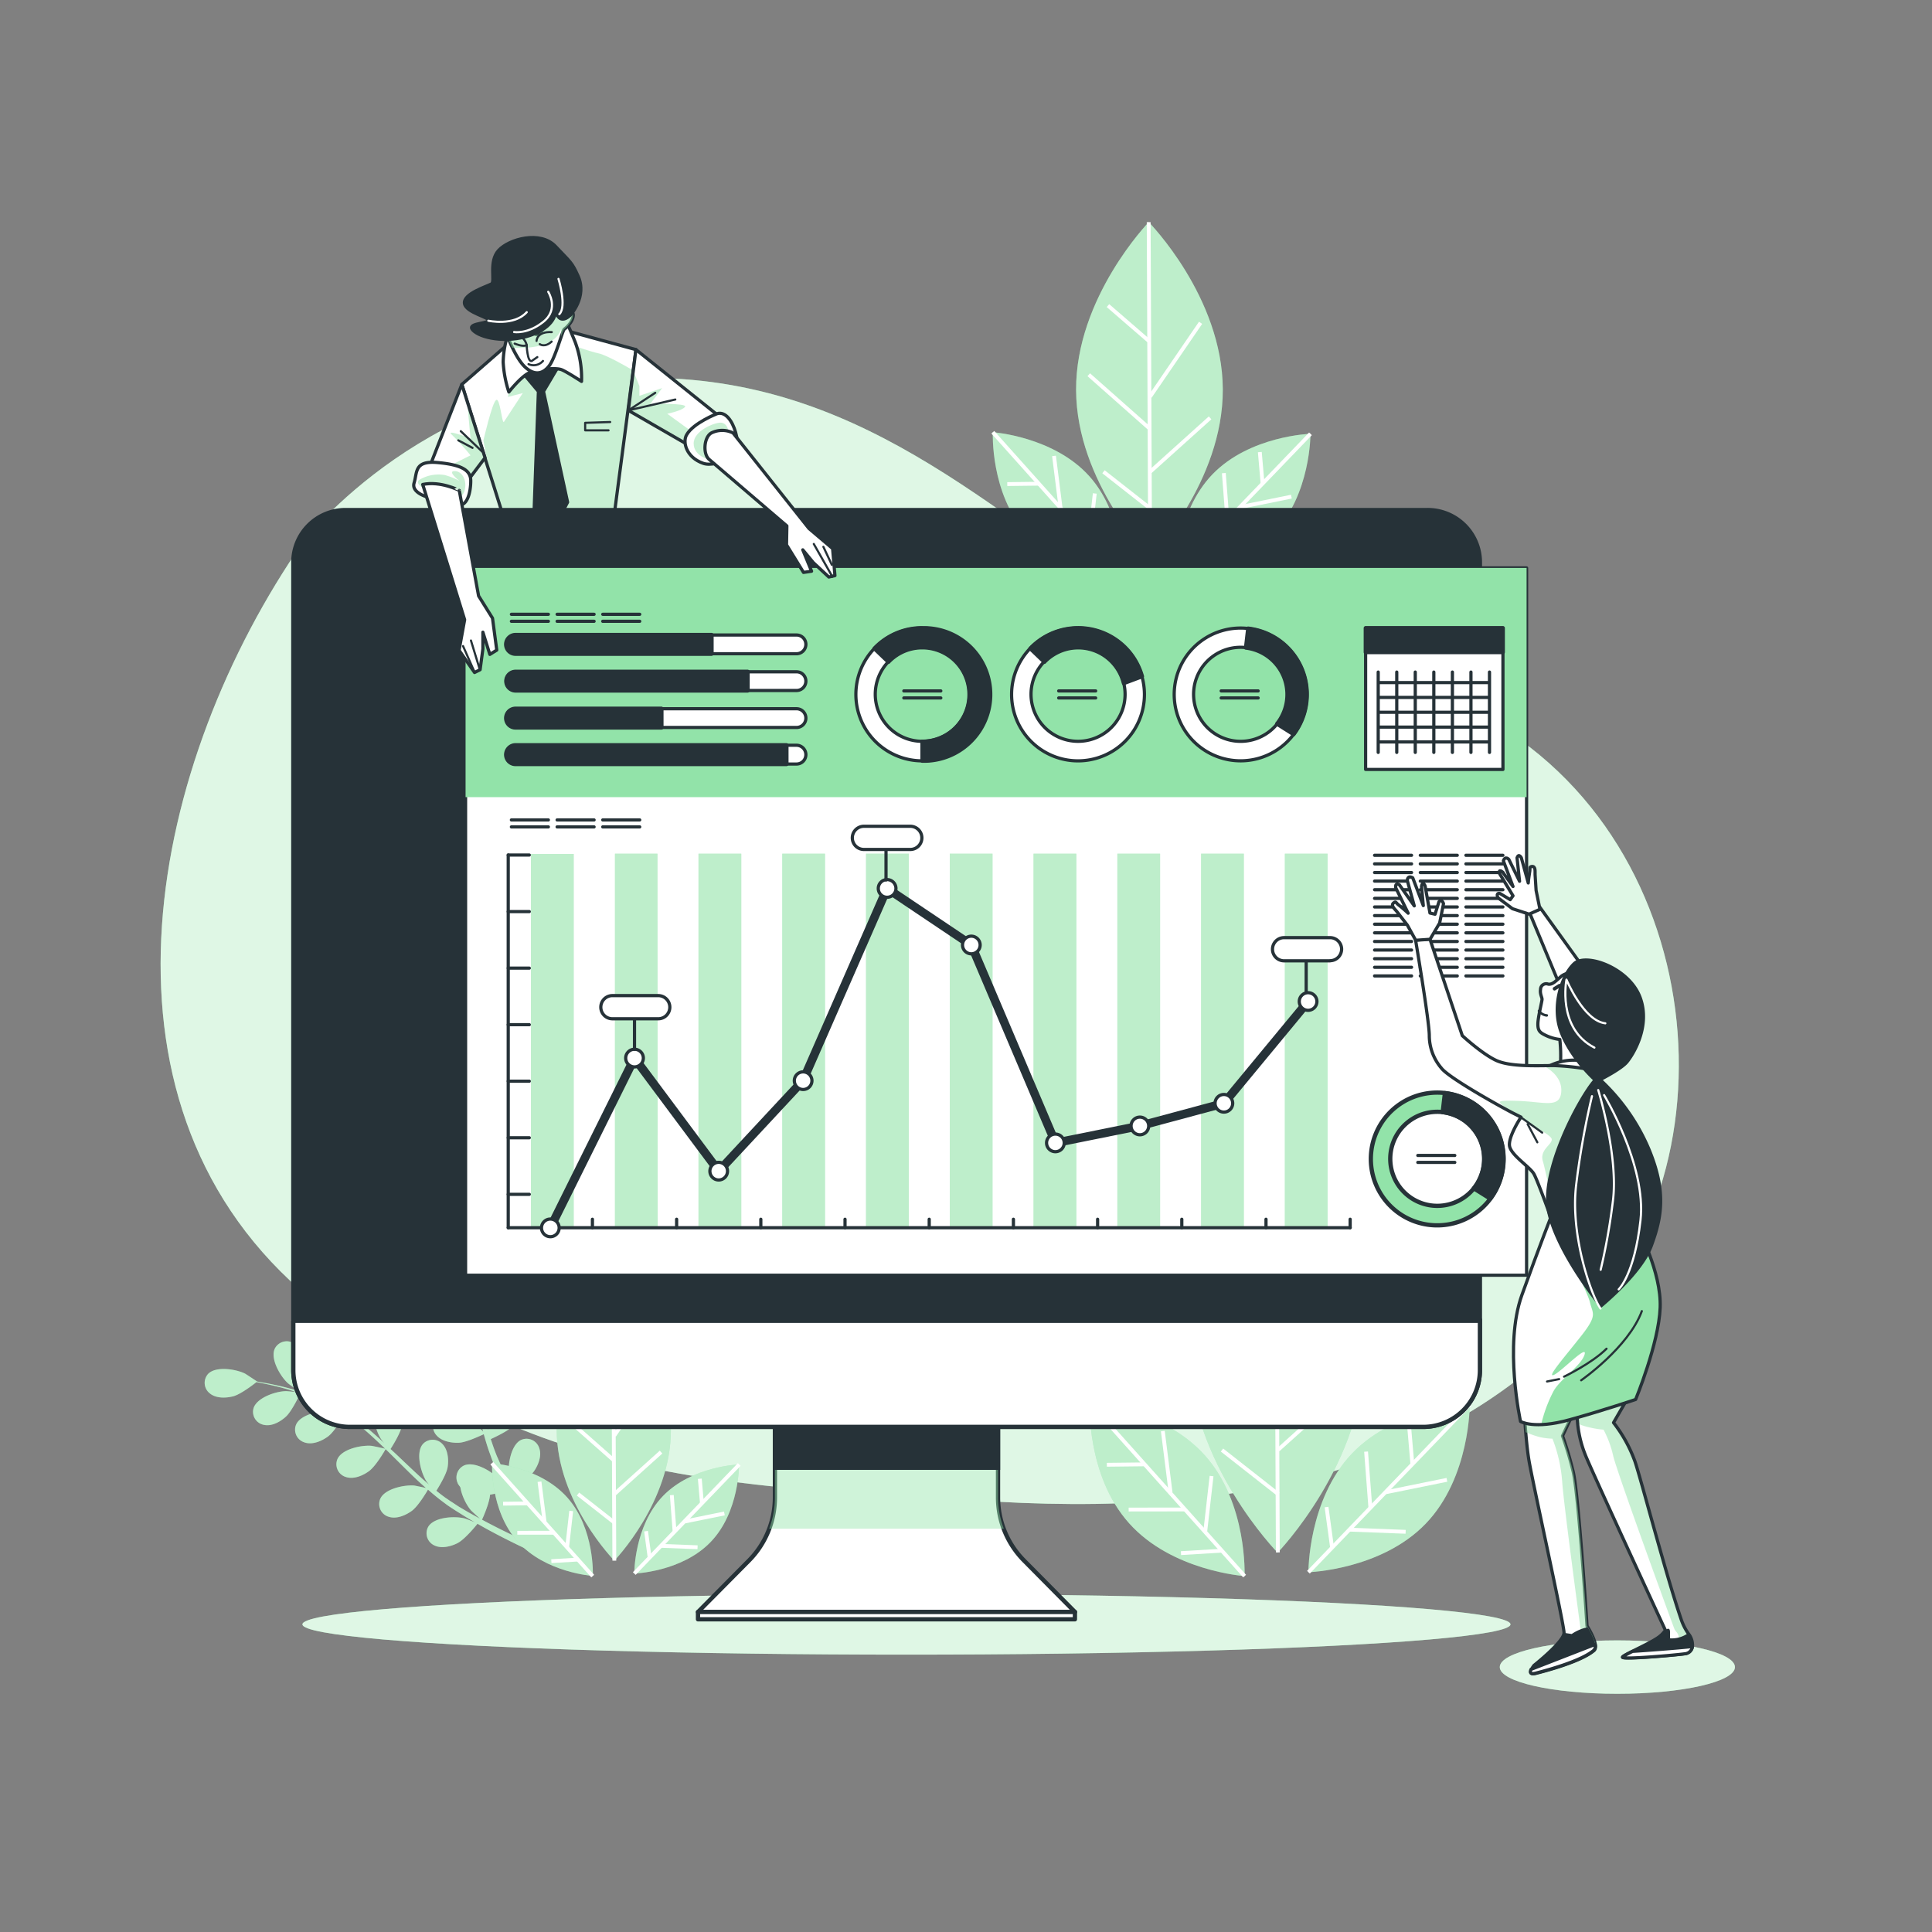 <svg xmlns="http://www.w3.org/2000/svg" xmlns:xlink="http://www.w3.org/1999/xlink" viewBox="0 0 500 500"><rect x="0" y="0" width="500" height="500" fill="#808080" stroke="none"/><defs><clipPath id="freepik--clip-path--inject-480"><polygon points="132.46 88.19 119.52 99.49 131.32 137.02 158.53 136.52 164.58 90.48 145.25 85.23 132.46 88.19" style="fill:none"></polygon></clipPath><clipPath id="freepik--clip-path-2--inject-480"><path d="M119.52,99.49,109.4,125.38s7.86,4.59,8,4.09,8.13-11,8.13-11Z" style="fill:none"></path></clipPath><clipPath id="freepik--clip-path-3--inject-480"><polygon points="164.58 90.48 189.44 110.39 179.76 116.1 162.62 106.21 164.58 90.48" style="fill:none"></polygon></clipPath><clipPath id="freepik--clip-path-4--inject-480"><path d="M424.06,357l-6.48,11.18a36.36,36.36,0,0,1,5.53,10c1.53,4.42,8,29.28,11.9,40.68a14.2,14.2,0,0,0,2,4,4.69,4.69,0,0,1,1,2.72,2.21,2.21,0,0,1-2,2.39h0c-2.34.34-15.41,1.49-16.08.94-.43-.36,6.11-3.1,8.85-4.9A7.6,7.6,0,0,0,431,421.9s-18.69-40.35-20.67-45.25a29.42,29.42,0,0,1-2.15-12.37,95.24,95.24,0,0,1,1-10.8Z" style="fill:none"></path></clipPath><clipPath id="freepik--clip-path-5--inject-480"><path d="M401.86,313.73s-3.32,8.41-8,21.43-.35,32.71-.35,32.71,3.43,2.14,12.71-.44,17.08-5.25,17.08-5.25,6-14.52,6.35-23.78-5.85-20.61-5.85-20.61S411.19,302.22,401.86,313.73Z" style="fill:none"></path></clipPath><clipPath id="freepik--clip-path-6--inject-480"><path d="M411.27,276.77a61,61,0,0,0-9.23-1c-3.93,0-11.19.4-14.91-1.37s-8.69-6.38-8.69-6.38l-8.38-25-3.71.26s3.55,21,3.55,24.72a13,13,0,0,0,3.14,8.44c1.77,2.36,14.09,9.32,18.6,11.67l2,1s-3.53,5.3-2.94,7.65,5.29,5.3,6.28,7.06,4.42,11.38,4.42,11.38q4.18-7.56,7.59-15.49C413.62,289.15,417.35,281.3,411.27,276.77Z" style="fill:none"></path></clipPath></defs><g id="freepik--background-simple--inject-480"><path d="M77.72,333.84c57,50.17,107.91,50.67,179.92,54.78s122.32-12,155.76-51.33C452,291.9,438.22,201.43,366.81,178.05c-22.32-7.32-47.69-7.07-68-18.84-38.68-22.47-72.66-60.92-130-61.4s-90.32,42.38-90.32,42.38C39,197,20.7,283.67,77.72,333.84Z" style="fill:#92E3A9"></path><path d="M77.72,333.84c57,50.17,107.91,50.67,179.92,54.78s122.32-12,155.76-51.33C452,291.9,438.22,201.43,366.81,178.05c-22.32-7.32-47.69-7.07-68-18.84-38.68-22.47-72.66-60.92-130-61.4s-90.32,42.38-90.32,42.38C39,197,20.7,283.67,77.72,333.84Z" style="fill:#fff;opacity:0.7;isolation:isolate"></path></g><g id="freepik--Shadow--inject-480"><g id="freepik--shadow--inject-480"><ellipse cx="234.59" cy="420.38" rx="156.32" ry="7.84" style="fill:#92E3A9"></ellipse><ellipse cx="234.59" cy="420.38" rx="156.32" ry="7.84" style="fill:#fff;opacity:0.7;isolation:isolate"></ellipse><ellipse cx="418.57" cy="431.44" rx="30.43" ry="6.91" style="fill:#92E3A9"></ellipse><ellipse cx="418.57" cy="431.44" rx="30.43" ry="6.91" style="fill:#fff;opacity:0.7;isolation:isolate"></ellipse></g></g><g id="freepik--Plants--inject-480"><g id="freepik--plants--inject-480"><path d="M140.17,397.79c-1.39-2.15-3.31-5.26-5.53-9.08-.63-1.1-1.27-2.27-1.92-3.49.47-.3,4.33-2.74,5.53-4.54,1.11-1.61,2-4,1.3-5.92a3.45,3.45,0,0,0-4.32-2.25l-.35.13c-2.64,1.25-3.5,6.43-3.17,9,0,.15.5,2.08.76,3.06l-1.18-2.21c-.57-1.11-1.11-2.3-1.71-3.44l-.82-1.85c-.29-.62-.5-1.24-.75-1.87-.35-.93-.67-1.91-1-2.89,1.11-.52,4.56-2.1,5.82-3.49s2.56-3.64,2.21-5.67a3.45,3.45,0,0,0-3.92-2.88l-.38.08c-2.79.83-4.43,5.82-4.49,8.42a9.11,9.11,0,0,0,.1,1.3c-.28-1-.57-1.93-.82-2.91-.72-2.8-1.36-5.67-2-8.53-.13-.6-.27-1.2-.42-1.79,1-.43,4.67-2.13,6-3.59s2.57-3.64,2.21-5.66a3.46,3.46,0,0,0-3.94-2.88l-.36.08c-2.79.83-4.43,5.83-4.49,8.43,0,.09,0,.75.12,1.48-.38-1.55-.78-3.1-1.22-4.62a62.49,62.49,0,0,0-2.75-7.67c.35-.14,4.71-2,6.18-3.66,1.31-1.44,2.57-3.64,2.21-5.65a3.45,3.45,0,0,0-3.93-2.89,2.21,2.21,0,0,0-.37.08c-2.79.83-4.42,5.83-4.49,8.43,0,.17.21,2.55.32,3.4v-.08a45.84,45.84,0,0,0-4-6.93,64.57,64.57,0,0,0-4.43-5.61c-1.45-1.67-2.88-3.11-4.15-4.42-.7-.68-1.35-1.29-2-1.85h0s-1.36-3.25-1.47-3.45c-1.3-2.22-5.14-5.83-8-5.21a3.44,3.44,0,0,0-2.52,4.16c0,.12.07.24.11.36.63,2,2.8,3.32,4.64,3.92s6,.33,7,.24c.62.6,1.28,1.24,2,2,1.24,1.29,2.64,2.75,4,4.42.38.45.76,1,1.11,1.43-.82-.67-1.95-1.58-2.07-1.66-2.21-1.39-7.26-2.8-9.49-.94a3.43,3.43,0,0,0-.34,4.85,1.79,1.79,0,0,0,.27.28c1.47,1.44,4,1.62,5.92,1.33s5.53-2.53,6.37-3c.83,1.11,1.66,2.21,2.46,3.42a44.64,44.64,0,0,1,3.8,6.91c.06.14.1.29.17.43-.34-.39-2.39-2.46-2.56-2.6-2-1.62-6.9-3.58-9.33-2a3.47,3.47,0,0,0-.84,4.83,2.88,2.88,0,0,0,.22.27c1.29,1.6,3.79,2,5.73,2,2.21-.07,6.64-2.3,6.81-2.39a58.56,58.56,0,0,1,2.49,7.48c.51,1.87.94,3.8,1.35,5.73-.45-.51-2.36-2.43-2.51-2.55-2-1.63-6.9-3.59-9.34-2a3.45,3.45,0,0,0-.86,4.8l.23.3c1.31,1.59,3.8,2,5.74,2,2.22-.08,6.42-2.22,6.77-2.37.19.87.39,1.76.57,2.63.6,2.89,1.18,5.78,1.85,8.61.22,1,.48,2,.74,2.91-.71-.75-2-2.08-2.16-2.21-2-1.64-6.91-3.59-9.34-2a3.46,3.46,0,0,0-.86,4.81,3.25,3.25,0,0,0,.23.29c1.31,1.6,3.8,2.05,5.74,2s5.54-1.77,6.55-2.21c.45,1.59.92,3.18,1.46,4.7.26.66.47,1.34.73,2s.52,1.25.79,1.86c.57,1.25,1.1,2.41,1.67,3.56.28.58.56,1.11.84,1.68-.61-.86-1.59-2.21-1.7-2.32-1.76-1.93-6.29-4.59-8.93-3.38a3.44,3.44,0,0,0-1.58,4.61c0,.11.12.22.18.33,1.11,1.78,3.45,2.6,5.38,2.82,2.13.25,6.5-1.11,7-1.31.69,1.38,1.38,2.7,2,3.94,2.12,3.91,4,7.07,5.38,9.28s2.21,3.44,2.21,3.44h0a1,1,0,0,0,1.43.25,1,1,0,0,0,.25-1.42h0S141.58,399.93,140.17,397.79Z" style="fill:#92E3A9"></path><path d="M111.61,331.53s4-3.17,5.06-5.21c.87-1.72,1.5-4.18.59-6a3.44,3.44,0,0,0-4.54-1.74l-.34.17c-2.47,1.54-2.74,6.79-2.11,9.32C110.36,328.26,111.61,331.56,111.61,331.53Z" style="fill:#92E3A9"></path><path d="M137.88,399.67c-2.34-1-5.68-2.53-9.6-4.52-1.1-.57-2.32-1.19-3.54-1.86.25-.5,2.11-4.67,2.1-6.82,0-1.94-.54-4.43-2.21-5.65a3.44,3.44,0,0,0-4.84.49l-.23.31c-1.51,2.5.62,7.3,2.33,9.26.11.14,1.57,1.47,2.32,2.15L122,391.81c-1.11-.61-2.21-1.28-3.32-1.93L117,388.77c-.59-.35-1.11-.76-1.66-1.11-.81-.57-1.62-1.21-2.41-1.85.68-1.11,2.63-4.27,2.92-6.13s.12-4.43-1.31-5.92a3.45,3.45,0,0,0-4.86-.28,3.57,3.57,0,0,0-.27.28c-1.87,2.21-.49,7.3.89,9.5a9.66,9.66,0,0,0,.8,1c-.76-.65-1.54-1.3-2.29-2-2.13-1.94-4.26-4-6.38-6L101.07,375c.58-.89,2.73-4.34,3-6.28s.12-4.43-1.31-5.93a3.44,3.44,0,0,0-4.87-.26l-.26.26c-1.87,2.21-.49,7.31.9,9.51a10.43,10.43,0,0,0,.91,1.17c-1.17-1.09-2.36-2.16-3.56-3.18a60.81,60.81,0,0,0-6.52-4.88c.21-.32,2.81-4.29,3.14-6.46.29-1.93.12-4.43-1.31-5.93a3.45,3.45,0,0,0-4.89-.24l-.24.24c-1.87,2.21-.49,7.31.89,9.51.1.16,1.6,2,2.15,2.67l-.08-.06a45.37,45.37,0,0,0-7.15-3.56,64,64,0,0,0-6.79-2.21c-2.13-.6-4.12-1-5.88-1.36-1-.18-1.83-.33-2.64-.47h0s-2.94-1.95-3.14-2.05c-2.32-1.16-7.51-2-9.54.05a3.46,3.46,0,0,0,.2,4.88l.28.23c1.61,1.29,4.14,1.19,6,.71s5.19-3,6-3.67c.85.15,1.76.33,2.75.54,1.75.39,3.72.84,5.83,1.48.57.17,1.11.38,1.74.56-1-.11-2.49-.25-2.62-.24-2.61,0-7.6,1.66-8.45,4.43a3.43,3.43,0,0,0,2.42,4.23,2.33,2.33,0,0,0,.36.08c2,.4,4.23-.85,5.67-2.21s3.32-5.2,3.64-6c1.28.43,2.6.91,3.93,1.49a43.91,43.91,0,0,1,7,3.67L89,366c-.51-.14-3.32-.74-3.55-.76-2.6-.23-7.74.82-8.85,3.51a3.44,3.44,0,0,0,2,4.47,3.4,3.4,0,0,0,.34.12c2,.61,4.29-.39,5.87-1.52,1.82-1.3,4.27-5.6,4.36-5.75a60.45,60.45,0,0,1,6.2,4.85c1.46,1.3,2.89,2.66,4.3,4-.67-.16-3.32-.72-3.52-.74-2.58-.24-7.74.82-8.85,3.5a3.45,3.45,0,0,0,1.93,4.47l.36.12c2,.62,4.3-.38,5.88-1.52,1.77-1.27,4.14-5.36,4.33-5.71l1.93,1.9c2.09,2.06,4.17,4.16,6.28,6.15.73.69,1.49,1.35,2.22,2-1-.23-2.85-.61-3-.63-2.6-.23-7.75.83-8.85,3.51a3.44,3.44,0,0,0,1.92,4.47l.37.12c2,.61,4.29-.39,5.87-1.52s3.65-4.53,4.22-5.53c1.25,1.11,2.51,2.15,3.8,3.12.58.41,1.11.86,1.69,1.23l1.68,1.1c1.17.72,2.21,1.4,3.31,2.05l1.63.94c-1-.39-2.56-1-2.7-1-2.53-.63-7.74-.36-9.31,2.12a3.45,3.45,0,0,0,1.24,4.72,2.55,2.55,0,0,0,.33.17c1.84.89,4.3.26,6-.61,1.91-1,4.79-4.54,5.14-5,1.34.77,2.64,1.5,3.88,2.15,3.91,2.09,7.25,3.69,9.61,4.78s3.72,1.66,3.72,1.66h0a1,1,0,0,0,.73-1.92S140.24,400.67,137.88,399.67Z" style="fill:#92E3A9"></path><path d="M77.54,360.15s1.6-4.86,1.34-7.12c-.23-1.94-1.11-4.33-2.82-5.37a3.46,3.46,0,0,0-4.77,1.06,2.58,2.58,0,0,0-.18.32c-1.22,2.66,1.46,7.18,3.39,8.93C74.66,358.13,77.53,360.21,77.54,360.15Z" style="fill:#92E3A9"></path><g style="opacity:0.4"><path d="M140.17,397.79c-1.39-2.15-3.31-5.26-5.53-9.08-.63-1.1-1.27-2.27-1.92-3.49.47-.3,4.33-2.74,5.53-4.54,1.11-1.61,2-4,1.3-5.92a3.45,3.45,0,0,0-4.32-2.25l-.35.13c-2.64,1.25-3.5,6.43-3.17,9,0,.15.5,2.08.76,3.06l-1.18-2.21c-.57-1.11-1.11-2.3-1.71-3.44l-.82-1.85c-.29-.62-.5-1.24-.75-1.87-.35-.93-.67-1.91-1-2.89,1.11-.52,4.56-2.1,5.82-3.49s2.56-3.64,2.21-5.67a3.45,3.45,0,0,0-3.92-2.88l-.38.08c-2.79.83-4.43,5.82-4.49,8.42a9.11,9.11,0,0,0,.1,1.3c-.28-1-.57-1.93-.82-2.91-.72-2.8-1.36-5.67-2-8.53-.13-.6-.27-1.2-.42-1.79,1-.43,4.67-2.13,6-3.59s2.57-3.64,2.21-5.66a3.46,3.46,0,0,0-3.94-2.88l-.36.08c-2.79.83-4.43,5.83-4.49,8.43,0,.09,0,.75.12,1.48-.38-1.55-.78-3.1-1.22-4.62a62.49,62.49,0,0,0-2.75-7.67c.35-.14,4.71-2,6.18-3.66,1.31-1.44,2.57-3.64,2.21-5.65a3.45,3.45,0,0,0-3.93-2.89,2.21,2.21,0,0,0-.37.08c-2.79.83-4.42,5.83-4.49,8.43,0,.17.21,2.55.32,3.4v-.08a45.84,45.84,0,0,0-4-6.93,64.57,64.57,0,0,0-4.43-5.61c-1.45-1.67-2.88-3.11-4.15-4.42-.7-.68-1.35-1.29-2-1.85h0s-1.36-3.25-1.47-3.45c-1.3-2.22-5.14-5.83-8-5.21a3.44,3.44,0,0,0-2.52,4.16c0,.12.07.24.11.36.63,2,2.8,3.32,4.64,3.92s6,.33,7,.24c.62.6,1.28,1.24,2,2,1.24,1.29,2.64,2.75,4,4.42.38.45.76,1,1.11,1.43-.82-.67-1.95-1.58-2.07-1.66-2.21-1.39-7.26-2.8-9.49-.94a3.43,3.43,0,0,0-.34,4.85,1.79,1.79,0,0,0,.27.28c1.47,1.44,4,1.62,5.92,1.33s5.53-2.53,6.37-3c.83,1.11,1.66,2.21,2.46,3.42a44.64,44.64,0,0,1,3.8,6.91c.06.14.1.29.17.43-.34-.39-2.39-2.46-2.56-2.6-2-1.62-6.9-3.58-9.33-2a3.47,3.47,0,0,0-.84,4.83,2.88,2.88,0,0,0,.22.27c1.29,1.6,3.79,2,5.73,2,2.21-.07,6.64-2.3,6.81-2.39a58.56,58.56,0,0,1,2.49,7.48c.51,1.87.94,3.8,1.35,5.73-.45-.51-2.36-2.43-2.51-2.55-2-1.63-6.9-3.59-9.34-2a3.45,3.45,0,0,0-.86,4.8l.23.3c1.31,1.59,3.8,2,5.74,2,2.22-.08,6.42-2.22,6.77-2.37.19.87.39,1.76.57,2.63.6,2.89,1.18,5.78,1.85,8.61.22,1,.48,2,.74,2.91-.71-.75-2-2.08-2.16-2.21-2-1.64-6.91-3.59-9.34-2a3.46,3.46,0,0,0-.86,4.81,3.25,3.25,0,0,0,.23.29c1.31,1.6,3.8,2.05,5.74,2s5.54-1.77,6.55-2.21c.45,1.59.92,3.18,1.46,4.7.26.66.47,1.34.73,2s.52,1.25.79,1.86c.57,1.25,1.1,2.41,1.67,3.56.28.58.56,1.11.84,1.68-.61-.86-1.59-2.21-1.7-2.32-1.76-1.93-6.29-4.59-8.93-3.38a3.44,3.44,0,0,0-1.58,4.61c0,.11.12.22.18.33,1.11,1.78,3.45,2.6,5.38,2.82,2.13.25,6.5-1.11,7-1.31.69,1.38,1.38,2.7,2,3.94,2.12,3.91,4,7.07,5.38,9.28s2.21,3.44,2.21,3.44h0a1,1,0,0,0,1.43.25,1,1,0,0,0,.25-1.42h0S141.58,399.93,140.17,397.79Z" style="fill:#fff"></path><path d="M111.61,331.53s4-3.17,5.06-5.21c.87-1.72,1.5-4.18.59-6a3.44,3.44,0,0,0-4.54-1.74l-.34.17c-2.47,1.54-2.74,6.79-2.11,9.32C110.36,328.26,111.61,331.56,111.61,331.53Z" style="fill:#fff"></path><path d="M137.88,399.67c-2.34-1-5.68-2.53-9.6-4.52-1.1-.57-2.32-1.19-3.54-1.86.25-.5,2.11-4.67,2.1-6.82,0-1.94-.54-4.43-2.21-5.65a3.44,3.44,0,0,0-4.84.49l-.23.31c-1.51,2.5.62,7.3,2.33,9.26.11.14,1.57,1.47,2.32,2.15L122,391.81c-1.11-.61-2.21-1.28-3.32-1.93L117,388.77c-.59-.35-1.11-.76-1.66-1.11-.81-.57-1.62-1.21-2.41-1.85.68-1.11,2.63-4.27,2.92-6.13s.12-4.43-1.31-5.92a3.45,3.45,0,0,0-4.86-.28,3.57,3.57,0,0,0-.27.28c-1.87,2.21-.49,7.3.89,9.5a9.66,9.66,0,0,0,.8,1c-.76-.65-1.54-1.3-2.29-2-2.13-1.94-4.26-4-6.38-6L101.07,375c.58-.89,2.73-4.34,3-6.28s.12-4.43-1.31-5.93a3.44,3.44,0,0,0-4.87-.26l-.26.26c-1.87,2.21-.49,7.31.9,9.51a10.43,10.43,0,0,0,.91,1.17c-1.17-1.09-2.36-2.16-3.56-3.18a60.81,60.81,0,0,0-6.52-4.88c.21-.32,2.81-4.29,3.14-6.46.29-1.93.12-4.43-1.31-5.93a3.45,3.45,0,0,0-4.89-.24l-.24.24c-1.87,2.21-.49,7.31.89,9.51.1.16,1.6,2,2.15,2.67l-.08-.06a45.37,45.37,0,0,0-7.15-3.56,64,64,0,0,0-6.79-2.21c-2.13-.6-4.12-1-5.88-1.36-1-.18-1.83-.33-2.64-.47h0s-2.94-1.95-3.14-2.05c-2.32-1.16-7.51-2-9.54.05a3.46,3.46,0,0,0,.2,4.88l.28.23c1.61,1.29,4.14,1.19,6,.71s5.19-3,6-3.67c.85.15,1.76.33,2.75.54,1.75.39,3.72.84,5.83,1.48.57.17,1.11.38,1.74.56-1-.11-2.49-.25-2.62-.24-2.61,0-7.6,1.66-8.45,4.43a3.43,3.43,0,0,0,2.42,4.23,2.33,2.33,0,0,0,.36.08c2,.4,4.23-.85,5.67-2.21s3.32-5.2,3.64-6c1.28.43,2.6.91,3.93,1.49a43.91,43.91,0,0,1,7,3.67L89,366c-.51-.14-3.32-.74-3.55-.76-2.6-.23-7.74.82-8.85,3.51a3.44,3.44,0,0,0,2,4.47,3.4,3.4,0,0,0,.34.12c2,.61,4.29-.39,5.87-1.52,1.82-1.3,4.27-5.6,4.36-5.75a60.45,60.45,0,0,1,6.2,4.85c1.46,1.3,2.89,2.66,4.3,4-.67-.16-3.32-.72-3.52-.74-2.58-.24-7.74.82-8.85,3.5a3.45,3.45,0,0,0,1.93,4.47l.36.12c2,.62,4.3-.38,5.88-1.52,1.77-1.27,4.14-5.36,4.33-5.71l1.93,1.9c2.09,2.06,4.17,4.16,6.28,6.15.73.69,1.49,1.35,2.22,2-1-.23-2.85-.61-3-.63-2.6-.23-7.75.83-8.85,3.51a3.44,3.44,0,0,0,1.92,4.47l.37.12c2,.61,4.29-.39,5.87-1.52s3.65-4.53,4.22-5.53c1.25,1.11,2.51,2.15,3.8,3.12.58.41,1.11.86,1.69,1.23l1.68,1.1c1.17.72,2.21,1.4,3.31,2.05l1.63.94c-1-.39-2.56-1-2.7-1-2.53-.63-7.74-.36-9.31,2.12a3.45,3.45,0,0,0,1.24,4.72,2.55,2.55,0,0,0,.33.17c1.84.89,4.3.26,6-.61,1.91-1,4.79-4.54,5.14-5,1.34.77,2.64,1.5,3.88,2.15,3.91,2.09,7.25,3.69,9.61,4.78s3.72,1.66,3.72,1.66h0a1,1,0,0,0,.73-1.92S140.24,400.67,137.88,399.67Z" style="fill:#fff"></path><path d="M77.54,360.15s1.6-4.86,1.34-7.12c-.23-1.94-1.11-4.33-2.82-5.37a3.46,3.46,0,0,0-4.77,1.06,2.58,2.58,0,0,0-.18.32c-1.22,2.66,1.46,7.18,3.39,8.93C74.66,358.13,77.53,360.21,77.54,360.15Z" style="fill:#fff"></path></g><path d="M307.76,350c.12,28.66,22.89,51.83,22.89,51.83s22.6-23.33,22.48-52S330.2,298,330.2,298,307.63,321.29,307.76,350Z" style="fill:#92E3A9"></path><line x1="330.7" y1="401.76" x2="330.24" y2="297.95" style="fill:none;stroke:#fff;stroke-miterlimit:10;stroke-width:0.994px"></line><line x1="330.41" y1="334.85" x2="317.64" y2="323.8" style="fill:none;stroke:#fff;stroke-miterlimit:10;stroke-width:0.994px"></line><line x1="330.67" y1="352" x2="346.33" y2="329.13" style="fill:none;stroke:#fff;stroke-miterlimit:10;stroke-width:0.994px"></line><line x1="330.52" y1="361.89" x2="311.68" y2="345.22" style="fill:none;stroke:#fff;stroke-miterlimit:10;stroke-width:0.994px"></line><line x1="330.78" y1="375.21" x2="349.27" y2="358.58" style="fill:none;stroke:#fff;stroke-miterlimit:10;stroke-width:0.994px"></line><line x1="330.83" y1="386.71" x2="316.25" y2="375.27" style="fill:none;stroke:#fff;stroke-miterlimit:10;stroke-width:0.994px"></line><path d="M292.22,394.23c11.06,12.38,29.87,13.66,29.87,13.66s.83-18.81-10.26-31.22S282,363.06,282,363.06,281.13,381.87,292.22,394.23Z" style="fill:#92E3A9"></path><line x1="322.1" y1="407.89" x2="281.96" y2="363.02" style="fill:none;stroke:#fff;stroke-miterlimit:10;stroke-width:0.994px"></line><line x1="296.22" y1="378.97" x2="286.45" y2="379.08" style="fill:none;stroke:#fff;stroke-miterlimit:10;stroke-width:0.994px"></line><line x1="302.95" y1="386.3" x2="300.94" y2="370.36" style="fill:none;stroke:#fff;stroke-miterlimit:10;stroke-width:0.994px"></line><line x1="306.68" y1="390.65" x2="292.1" y2="390.67" style="fill:none;stroke:#fff;stroke-miterlimit:10;stroke-width:0.994px"></line><line x1="311.92" y1="396.33" x2="313.55" y2="382" style="fill:none;stroke:#fff;stroke-miterlimit:10;stroke-width:0.994px"></line><line x1="316.37" y1="401.3" x2="305.64" y2="401.95" style="fill:none;stroke:#fff;stroke-miterlimit:10;stroke-width:0.994px"></line><path d="M350,376.07c-11.53,12-11.38,30.82-11.38,30.82s18.8-.57,30.35-12.56,11.39-30.82,11.39-30.82S361.53,364.1,350,376.07Z" style="fill:#92E3A9"></path><line x1="338.62" y1="406.89" x2="380.36" y2="363.51" style="fill:none;stroke:#fff;stroke-miterlimit:10;stroke-width:0.994px"></line><line x1="365.52" y1="378.94" x2="364.68" y2="369.19" style="fill:none;stroke:#fff;stroke-miterlimit:10;stroke-width:0.994px"></line><line x1="358.71" y1="386.18" x2="374.46" y2="382.98" style="fill:none;stroke:#fff;stroke-miterlimit:10;stroke-width:0.994px"></line><line x1="354.65" y1="390.23" x2="353.54" y2="375.68" style="fill:none;stroke:#fff;stroke-miterlimit:10;stroke-width:0.994px"></line><line x1="349.38" y1="395.88" x2="363.78" y2="396.43" style="fill:none;stroke:#fff;stroke-miterlimit:10;stroke-width:0.994px"></line><line x1="344.76" y1="400.68" x2="343.31" y2="390.03" style="fill:none;stroke:#fff;stroke-miterlimit:10;stroke-width:0.994px"></line><g style="opacity:0.4"><path d="M307.76,350c.12,28.66,22.89,51.83,22.89,51.83s22.6-23.33,22.48-52S330.2,298,330.2,298,307.63,321.29,307.76,350Z" style="fill:#fff"></path><line x1="330.7" y1="401.76" x2="330.24" y2="297.95" style="fill:none"></line><line x1="330.41" y1="334.85" x2="317.64" y2="323.8" style="fill:none"></line><line x1="330.67" y1="352" x2="346.33" y2="329.13" style="fill:none"></line><line x1="330.52" y1="361.89" x2="311.68" y2="345.22" style="fill:none"></line><line x1="330.78" y1="375.21" x2="349.27" y2="358.58" style="fill:none"></line><line x1="330.83" y1="386.71" x2="316.25" y2="375.27" style="fill:none"></line><path d="M292.22,394.23c11.06,12.38,29.87,13.66,29.87,13.66s.83-18.81-10.26-31.22S282,363.06,282,363.06,281.13,381.87,292.22,394.23Z" style="fill:#fff"></path><line x1="322.1" y1="407.89" x2="281.96" y2="363.02" style="fill:none"></line><line x1="296.22" y1="378.97" x2="286.45" y2="379.08" style="fill:none"></line><line x1="302.95" y1="386.3" x2="300.94" y2="370.36" style="fill:none"></line><line x1="306.68" y1="390.65" x2="292.1" y2="390.67" style="fill:none"></line><line x1="311.92" y1="396.33" x2="313.55" y2="382" style="fill:none"></line><line x1="316.37" y1="401.3" x2="305.64" y2="401.95" style="fill:none"></line><path d="M350,376.07c-11.53,12-11.38,30.82-11.38,30.82s18.8-.57,30.35-12.56,11.39-30.82,11.39-30.82S361.53,364.1,350,376.07Z" style="fill:#fff"></path><line x1="338.62" y1="406.89" x2="380.36" y2="363.51" style="fill:none"></line><line x1="365.52" y1="378.94" x2="364.68" y2="369.19" style="fill:none"></line><line x1="358.71" y1="386.18" x2="374.46" y2="382.98" style="fill:none"></line><line x1="354.65" y1="390.23" x2="353.54" y2="375.68" style="fill:none"></line><line x1="349.38" y1="395.88" x2="363.78" y2="396.43" style="fill:none"></line><line x1="344.76" y1="400.68" x2="343.31" y2="390.03" style="fill:none"></line></g><path d="M278.49,100.94c.1,23.94,19.16,43.28,19.16,43.28s18.89-19.49,18.81-43.44S297.3,57.49,297.3,57.49,278.38,77,278.49,100.94Z" style="fill:#92E3A9"></path><line x1="297.65" y1="144.22" x2="297.28" y2="57.49" style="fill:none;stroke:#fff;stroke-miterlimit:10;stroke-width:0.994px"></line><line x1="297.41" y1="88.32" x2="286.74" y2="79.09" style="fill:none;stroke:#fff;stroke-miterlimit:10;stroke-width:0.994px"></line><line x1="297.64" y1="102.64" x2="310.71" y2="83.54" style="fill:none;stroke:#fff;stroke-miterlimit:10;stroke-width:0.994px"></line><line x1="297.51" y1="110.91" x2="281.77" y2="96.98" style="fill:none;stroke:#fff;stroke-miterlimit:10;stroke-width:0.994px"></line><line x1="297.72" y1="122.04" x2="313.17" y2="108.14" style="fill:none;stroke:#fff;stroke-miterlimit:10;stroke-width:0.994px"></line><line x1="297.76" y1="131.65" x2="285.58" y2="122.09" style="fill:none;stroke:#fff;stroke-miterlimit:10;stroke-width:0.994px"></line><path d="M265.5,137.93c9.26,10.35,25,11.41,25,11.41s.7-15.73-8.56-26.07-25-11.41-25-11.41S256.24,127.58,265.5,137.93Z" style="fill:#92E3A9"></path><line x1="290.46" y1="149.34" x2="256.94" y2="111.86" style="fill:none;stroke:#fff;stroke-miterlimit:10;stroke-width:0.994px"></line><line x1="268.86" y1="125.18" x2="260.68" y2="125.28" style="fill:none;stroke:#fff;stroke-miterlimit:10;stroke-width:0.994px"></line><line x1="274.46" y1="131.31" x2="272.78" y2="117.99" style="fill:none;stroke:#fff;stroke-miterlimit:10;stroke-width:0.994px"></line><line x1="277.59" y1="134.94" x2="265.4" y2="134.96" style="fill:none;stroke:#fff;stroke-miterlimit:10;stroke-width:0.994px"></line><line x1="281.96" y1="139.68" x2="283.33" y2="127.71" style="fill:none;stroke:#fff;stroke-miterlimit:10;stroke-width:0.994px"></line><line x1="285.68" y1="143.84" x2="276.72" y2="144.38" style="fill:none;stroke:#fff;stroke-miterlimit:10;stroke-width:0.994px"></line><path d="M313.78,122.76c-9.62,10-9.51,25.75-9.51,25.75S320,148,329.63,138s9.52-25.74,9.52-25.74S323.42,112.76,313.78,122.76Z" style="fill:#92E3A9"></path><line x1="304.27" y1="148.51" x2="339.15" y2="112.27" style="fill:none;stroke:#fff;stroke-miterlimit:10;stroke-width:0.994px"></line><line x1="326.75" y1="125.15" x2="326.04" y2="117" style="fill:none;stroke:#fff;stroke-miterlimit:10;stroke-width:0.994px"></line><line x1="321.06" y1="131.21" x2="334.21" y2="128.53" style="fill:none;stroke:#fff;stroke-miterlimit:10;stroke-width:0.994px"></line><line x1="317.66" y1="134.59" x2="316.73" y2="122.44" style="fill:none;stroke:#fff;stroke-miterlimit:10;stroke-width:0.994px"></line><line x1="313.26" y1="139.31" x2="325.3" y2="139.77" style="fill:none;stroke:#fff;stroke-miterlimit:10;stroke-width:0.994px"></line><line x1="309.4" y1="143.32" x2="308.18" y2="134.43" style="fill:none;stroke:#fff;stroke-miterlimit:10;stroke-width:0.994px"></line><g style="opacity:0.4"><path d="M278.49,100.94c.1,23.94,19.16,43.28,19.16,43.28s18.89-19.49,18.81-43.44S297.3,57.49,297.3,57.49,278.38,77,278.49,100.94Z" style="fill:#fff"></path><line x1="297.65" y1="144.22" x2="297.28" y2="57.49" style="fill:none"></line><line x1="297.41" y1="88.32" x2="286.74" y2="79.09" style="fill:none"></line><line x1="297.64" y1="102.64" x2="310.71" y2="83.54" style="fill:none"></line><line x1="297.51" y1="110.91" x2="281.77" y2="96.98" style="fill:none"></line><line x1="297.72" y1="122.04" x2="313.17" y2="108.14" style="fill:none"></line><line x1="297.76" y1="131.65" x2="285.58" y2="122.09" style="fill:none"></line><path d="M265.5,137.93c9.26,10.35,25,11.41,25,11.41s.7-15.73-8.56-26.07-25-11.41-25-11.41S256.24,127.58,265.5,137.93Z" style="fill:#fff"></path><line x1="290.46" y1="149.34" x2="256.94" y2="111.86" style="fill:none"></line><line x1="268.86" y1="125.18" x2="260.68" y2="125.28" style="fill:none"></line><line x1="274.46" y1="131.31" x2="272.78" y2="117.99" style="fill:none"></line><line x1="277.59" y1="134.94" x2="265.4" y2="134.96" style="fill:none"></line><line x1="281.96" y1="139.68" x2="283.33" y2="127.71" style="fill:none"></line><line x1="285.68" y1="143.84" x2="276.72" y2="144.38" style="fill:none"></line><path d="M313.78,122.76c-9.62,10-9.51,25.75-9.51,25.75S320,148,329.63,138s9.52-25.74,9.52-25.74S323.42,112.76,313.78,122.76Z" style="fill:#fff"></path><line x1="304.27" y1="148.51" x2="339.15" y2="112.27" style="fill:none"></line><line x1="326.75" y1="125.15" x2="326.04" y2="117" style="fill:none"></line><line x1="321.06" y1="131.21" x2="334.21" y2="128.53" style="fill:none"></line><line x1="317.66" y1="134.59" x2="316.73" y2="122.44" style="fill:none"></line><line x1="313.26" y1="139.31" x2="325.3" y2="139.77" style="fill:none"></line><line x1="309.4" y1="143.32" x2="308.18" y2="134.43" style="fill:none"></line></g><path d="M144.07,370.18c.08,18.66,14.92,33.71,14.92,33.71s14.72-15.18,14.63-33.84-14.93-33.71-14.93-33.71S144,351.53,144.07,370.18Z" style="fill:#92E3A9"></path><line x1="158.99" y1="403.89" x2="158.69" y2="336.34" style="fill:none;stroke:#fff;stroke-miterlimit:10;stroke-width:0.994px"></line><line x1="158.8" y1="360.35" x2="150.5" y2="353.17" style="fill:none;stroke:#fff;stroke-miterlimit:10;stroke-width:0.994px"></line><line x1="158.98" y1="371.51" x2="169.16" y2="356.63" style="fill:none;stroke:#fff;stroke-miterlimit:10;stroke-width:0.994px"></line><line x1="158.88" y1="377.95" x2="146.61" y2="367.11" style="fill:none;stroke:#fff;stroke-miterlimit:10;stroke-width:0.994px"></line><line x1="159.05" y1="386.62" x2="171.08" y2="375.8" style="fill:none;stroke:#fff;stroke-miterlimit:10;stroke-width:0.994px"></line><line x1="159.08" y1="394.1" x2="149.59" y2="386.66" style="fill:none;stroke:#fff;stroke-miterlimit:10;stroke-width:0.994px"></line><path d="M134,399c7.2,8.06,19.43,8.85,19.43,8.85s.55-12.25-6.63-20.31-19.45-8.85-19.45-8.85S126.74,390.94,134,399Z" style="fill:#92E3A9"></path><line x1="153.39" y1="407.89" x2="127.28" y2="378.69" style="fill:none;stroke:#fff;stroke-miterlimit:10;stroke-width:0.994px"></line><line x1="136.57" y1="389.07" x2="130.2" y2="389.15" style="fill:none;stroke:#fff;stroke-miterlimit:10;stroke-width:0.994px"></line><line x1="140.94" y1="393.84" x2="139.62" y2="383.46" style="fill:none;stroke:#fff;stroke-miterlimit:10;stroke-width:0.994px"></line><line x1="143.37" y1="396.67" x2="133.88" y2="396.68" style="fill:none;stroke:#fff;stroke-miterlimit:10;stroke-width:0.994px"></line><line x1="146.78" y1="400.36" x2="147.83" y2="391.04" style="fill:none;stroke:#fff;stroke-miterlimit:10;stroke-width:0.994px"></line><line x1="149.67" y1="403.61" x2="142.69" y2="404.03" style="fill:none;stroke:#fff;stroke-miterlimit:10;stroke-width:0.994px"></line><path d="M171.56,387.18c-7.5,7.8-7.41,20.05-7.41,20.05s12.25-.37,19.76-8.16S191.26,379,191.26,379,179.09,379.39,171.56,387.18Z" style="fill:#92E3A9"></path><line x1="164.15" y1="407.23" x2="191.31" y2="379.01" style="fill:none;stroke:#fff;stroke-miterlimit:10;stroke-width:0.994px"></line><line x1="181.66" y1="389.05" x2="181.11" y2="382.7" style="fill:none;stroke:#fff;stroke-miterlimit:10;stroke-width:0.994px"></line><line x1="177.22" y1="393.76" x2="187.47" y2="391.68" style="fill:none;stroke:#fff;stroke-miterlimit:10;stroke-width:0.994px"></line><line x1="174.58" y1="396.39" x2="173.86" y2="386.93" style="fill:none;stroke:#fff;stroke-miterlimit:10;stroke-width:0.994px"></line><line x1="171.15" y1="400.07" x2="180.53" y2="400.43" style="fill:none;stroke:#fff;stroke-miterlimit:10;stroke-width:0.994px"></line><line x1="168.14" y1="403.2" x2="167.2" y2="396.27" style="fill:none;stroke:#fff;stroke-miterlimit:10;stroke-width:0.994px"></line><g style="opacity:0.4"><path d="M144.07,370.18c.08,18.66,14.92,33.71,14.92,33.71s14.72-15.18,14.63-33.84-14.93-33.71-14.93-33.71S144,351.53,144.07,370.18Z" style="fill:#fff"></path><line x1="158.99" y1="403.89" x2="158.69" y2="336.34" style="fill:none"></line><line x1="158.8" y1="360.35" x2="150.5" y2="353.17" style="fill:none"></line><line x1="158.98" y1="371.51" x2="169.16" y2="356.63" style="fill:none"></line><line x1="158.88" y1="377.95" x2="146.61" y2="367.11" style="fill:none"></line><line x1="159.05" y1="386.62" x2="171.08" y2="375.8" style="fill:none"></line><line x1="159.08" y1="394.1" x2="149.59" y2="386.66" style="fill:none"></line><path d="M134,399c7.2,8.06,19.43,8.85,19.43,8.85s.55-12.25-6.63-20.31-19.45-8.85-19.45-8.85S126.74,390.94,134,399Z" style="fill:#fff"></path><line x1="153.39" y1="407.89" x2="127.28" y2="378.69" style="fill:none"></line><line x1="136.57" y1="389.07" x2="130.2" y2="389.15" style="fill:none"></line><line x1="140.94" y1="393.84" x2="139.62" y2="383.46" style="fill:none"></line><line x1="143.37" y1="396.67" x2="133.88" y2="396.68" style="fill:none"></line><line x1="146.78" y1="400.36" x2="147.83" y2="391.04" style="fill:none"></line><line x1="149.67" y1="403.61" x2="142.69" y2="404.03" style="fill:none"></line><path d="M171.56,387.18c-7.5,7.8-7.41,20.05-7.41,20.05s12.25-.37,19.76-8.16S191.26,379,191.26,379,179.09,379.39,171.56,387.18Z" style="fill:#fff"></path><line x1="164.15" y1="407.23" x2="191.31" y2="379.01" style="fill:none"></line><line x1="181.66" y1="389.05" x2="181.11" y2="382.7" style="fill:none"></line><line x1="177.22" y1="393.76" x2="187.47" y2="391.68" style="fill:none"></line><line x1="174.58" y1="396.39" x2="173.86" y2="386.93" style="fill:none"></line><line x1="171.15" y1="400.07" x2="180.53" y2="400.43" style="fill:none"></line><line x1="168.14" y1="403.2" x2="167.2" y2="396.27" style="fill:none"></line></g></g></g><g id="freepik--character-2--inject-480"><g id="freepik--character-2--inject-480"><polygon points="132.46 88.19 119.52 99.49 131.32 137.02 158.53 136.52 164.58 90.48 145.25 85.23 132.46 88.19" style="fill:#fff"></polygon><g style="clip-path:url(#freepik--clip-path--inject-480)"><path d="M155,91.47c-2.3-.51-5.88-1.79-5.88-1.79s-14.58-.25-16.9,9.21l-.76,3.84,3.84-1-4.87,7.43c-.52.78-1-6.4-2.05-5.63S125.1,114,125.1,114l1.48,7.94,4.74,15.1,27.2-.5,5.35-40.66C162.43,95,157,91.91,155,91.47Z" style="fill:#92E3A9;opacity:0.5;isolation:isolate"></path></g><polygon points="132.46 88.19 119.52 99.49 131.32 137.02 158.53 136.52 164.58 90.48 145.25 85.23 132.46 88.19" style="fill:none;stroke:#263238;stroke-linecap:round;stroke-linejoin:round;stroke-width:0.83px"></polygon><polygon points="134.93 96.05 139.34 101.3 138.21 132.76 142.46 138.49 146.89 129.97 140.66 101.3 144.27 95.23 142.8 90.16 134.93 96.05" style="fill:#263238;stroke:#263238;stroke-linecap:round;stroke-linejoin:round;stroke-width:0.83px"></polygon><path d="M131.32,87a24.59,24.59,0,0,0-1.1,6.71,30,30,0,0,0,1.47,7.74s3.32-4.27,5.53-5.08,6.72-1.31,8.2-.66,5.08,3,5.08,3a26.68,26.68,0,0,0-1.64-10.17c-2-4.91-2.79-6.72-4.11-7.2S133.61,80.15,131.32,87Z" style="fill:#fff;stroke:#263238;stroke-linecap:round;stroke-linejoin:round;stroke-width:0.83px"></path><path d="M119.52,99.49,109.4,125.38s7.86,4.59,8,4.09,8.13-11,8.13-11Z" style="fill:#fff"></path><g style="clip-path:url(#freepik--clip-path-2--inject-480)"><path d="M121.77,113.48s-6.56-2.54-4.86-1a64.9,64.9,0,0,1,4.86,5.36l-6.14,3.08,4.31,5c2.38-3.21,5.59-7.42,5.59-7.42l-4.28-13.57-.25.1Z" style="fill:#92E3A9;opacity:0.5;isolation:isolate"></path></g><path d="M119.52,99.49,109.4,125.38s7.86,4.59,8,4.09,8.13-11,8.13-11Z" style="fill:none;stroke:#263238;stroke-linecap:round;stroke-linejoin:round;stroke-width:0.83px"></path><polygon points="164.58 90.48 189.44 110.39 179.76 116.1 162.62 106.21 164.58 90.48" style="fill:#fff"></polygon><g style="clip-path:url(#freepik--clip-path-3--inject-480)"><path d="M181.13,113.22l-8.44-6.14s3.84-.77,4.6-1.79-9-.76-9-.76l3.07-4.1-5.88,2V99.91l-1.62-4-1.28,10.28,17.14,9.89,1.48-.88Z" style="fill:#92E3A9;opacity:0.5;isolation:isolate"></path></g><polygon points="164.58 90.48 189.44 110.39 179.76 116.1 162.62 106.21 164.58 90.48" style="fill:none;stroke:#263238;stroke-linecap:round;stroke-linejoin:round;stroke-width:0.83px"></polygon><path d="M131.32,87s2.13,5.74,4.58,8,4.6,1.8,6.23-.33,3.44-9.18,3.94-9.51,2.29-2,2.29-3.6-2.12-.82-2.46-.16l-.33.65-1.63-3.44a33.32,33.32,0,0,1-2.79,5.53c-1.31,1.81-1.64,3.12-2.94,2.14s-2.31-2.46-3.32-.82S131.32,87,131.32,87Z" style="fill:#fff;stroke:#263238;stroke-linecap:round;stroke-linejoin:round;stroke-width:0.83px"></path><path d="M145.9,81.47l-.33.65-1.63-3.44a33.32,33.32,0,0,1-2.79,5.53c-1.31,1.81-1.64,3.12-2.94,2.14s-2.31-2.46-3.32-.82S131.28,87,131.28,87s.5,1.35,1.29,3c4.23.22,11.07-.18,12.64-4.8v1.94A6.76,6.76,0,0,1,146,85.2c.48-.32,2.29-2,2.29-3.61S146.24,80.81,145.9,81.47Z" style="fill:#92E3A9;opacity:0.5;isolation:isolate"></path><path d="M133.19,88.92s2.29,1,3.11.35c0,0,.17,4.56,1.31,4.15l1.45-1" style="fill:none;stroke:#263238;stroke-linecap:round;stroke-linejoin:round;stroke-width:0.553px"></path><path d="M139.69,89.06s1.2,1,3.07-.65" style="fill:none;stroke:#263238;stroke-linecap:round;stroke-linejoin:round;stroke-width:0.553px"></path><path d="M138.86,88.23s0-2.49,3.94-2.28" style="fill:none;stroke:#263238;stroke-linecap:round;stroke-linejoin:round;stroke-width:0.553px"></path><path d="M136.3,89.27a3.74,3.74,0,0,0-2.63-2.7" style="fill:none;stroke:#263238;stroke-linecap:round;stroke-linejoin:round;stroke-width:0.553px"></path><path d="M136.78,94.24a3.21,3.21,0,0,0,3.74-.83" style="fill:none;stroke:#263238;stroke-linecap:round;stroke-linejoin:round;stroke-width:0.553px"></path><path d="M147.54,81.63s4.53-4.76,2.05-10.23c-1.63-3.59-1.88-3.45-5.82-7.63s-12-1.9-14.7,1-.83,8.08-1.87,8.7-7.26,2.49-7,5,7,3.73,6.22,4.56-6.22.62-3.73,2.7,9.67,3.13,15.57.67,5.53-6.07,5.53-6.07S144.47,84.39,147.54,81.63Z" style="fill:#263238;stroke:#263238;stroke-linecap:round;stroke-linejoin:round;stroke-width:0.83px"></path><path d="M133.05,85.93s3.5.62,7.6-2.67,1.23-7.74,1.23-7.74" style="fill:none;stroke:#fff;stroke-linecap:round;stroke-linejoin:round;stroke-width:0.553px"></path><path d="M144.54,72.18s2.22,7.17.21,9.13" style="fill:none;stroke:#fff;stroke-linecap:round;stroke-linejoin:round;stroke-width:0.553px"></path><path d="M126.37,83s6.64,1.48,9.95-2.21" style="fill:none;stroke:#fff;stroke-linecap:round;stroke-linejoin:round;stroke-width:0.553px"></path><path d="M111.32,128.84s-5-1.1-4.15-3.87,0-5.81,6.09-5.26,8.57,1.94,8.57,4.71-.83,7.46-4.15,6.08A24.05,24.05,0,0,0,111.32,128.84Z" style="fill:#fff;stroke:#263238;stroke-linecap:round;stroke-linejoin:round;stroke-width:0.83px"></path><polyline points="169.58 101.66 162.62 106.21 174.77 103.39" style="fill:none;stroke:#263238;stroke-linecap:round;stroke-linejoin:round;stroke-width:0.553px"></polyline><line x1="124.76" y1="116.86" x2="119.25" y2="111.59" style="fill:none;stroke:#263238;stroke-linecap:round;stroke-linejoin:round;stroke-width:0.553px"></line><line x1="122.29" y1="115.91" x2="118.61" y2="113.96" style="fill:none;stroke:#263238;stroke-linecap:round;stroke-linejoin:round;stroke-width:0.553px"></line><polyline points="157.92 109.22 151.44 109.43 151.44 111.37 157.49 111.37" style="fill:none;stroke:#263238;stroke-linecap:round;stroke-linejoin:round;stroke-width:0.553px"></polyline><path d="M110.25,126.78s-3.06-1.57-1.79-2.56a9.59,9.59,0,0,1,6.64-1.28,17.64,17.64,0,0,1,3.83,1.54s-3.31-2.56-1.28-2.56,3.32,2.56,2.56,5.12-3.84,1.79-3.84,1.79Z" style="fill:#92E3A9;opacity:0.5;isolation:isolate"></path><path d="M258.29,387.49V351.61H200.55v35.88a23.24,23.24,0,0,1-6.75,16.41l-13.16,13.28H278.2L265.05,403.9A23.2,23.2,0,0,1,258.29,387.49Z" style="fill:#fff;stroke:#263238;stroke-linecap:round;stroke-linejoin:round;stroke-width:1.106px"></path><path d="M200.55,351.61v35.88a23.1,23.1,0,0,1-1.49,8.14h60.72a23.32,23.32,0,0,1-1.49-8.14V351.61Z" style="fill:#92E3A9;opacity:0.44;isolation:isolate"></path><rect x="200.55" y="353.23" width="57.74" height="26.62" style="fill:#263238;stroke:#263238;stroke-miterlimit:10;stroke-width:1.106px"></rect><rect x="180.64" y="417.18" width="97.55" height="1.9" style="fill:#fff;stroke:#263238;stroke-linecap:round;stroke-linejoin:round;stroke-width:1.106px"></rect><path d="M89.39,132H369.46A13.53,13.53,0,0,1,383,145.56h0V354.64a14.69,14.69,0,0,1-14.73,14.64H90.59A14.68,14.68,0,0,1,75.91,354.6V145.51A13.53,13.53,0,0,1,89.39,132Z" style="fill:#263238;stroke:#263238;stroke-miterlimit:10;stroke-width:1.106px"></path><path d="M75.86,341.82H383V354.6a14.68,14.68,0,0,1-14.68,14.68H90.59A14.68,14.68,0,0,1,75.91,354.6V341.82Z" style="fill:#fff;stroke:#263238;stroke-miterlimit:10;stroke-width:1.106px"></path><rect x="120.49" y="146.98" width="274.59" height="183.05" style="fill:#fff;stroke:#263238;stroke-linecap:round;stroke-linejoin:round;stroke-width:0.83px"></rect><rect x="120.49" y="146.98" width="274.59" height="59.32" style="fill:#92E3A9"></rect><path d="M148.47,317.7H137.41V221h11.06Zm21.68-96.76h-11V317.7h11.06Zm21.69,0H180.77V317.7h11.07Zm21.67,0H202.45V317.7h11.06Zm21.68,0H224.13V317.7h11.06Zm21.67,0H245.8V317.7h11.06Zm21.69,0H267.48V317.7h11.07Zm21.68,0H289.17V317.7h11.06Zm21.67,0H310.84V317.7H321.9Zm21.68,0H332.52V317.7h11.06Z" style="fill:#92E3A9"></path><path d="M148.47,317.7H137.41V221h11.06Zm21.68-96.76h-11V317.7h11.06Zm21.69,0H180.77V317.7h11.07Zm21.67,0H202.45V317.7h11.06Zm21.68,0H224.13V317.7h11.06Zm21.67,0H245.8V317.7h11.06Zm21.69,0H267.48V317.7h11.07Zm21.68,0H289.17V317.7h11.06Zm21.67,0H310.84V317.7H321.9Zm21.68,0H332.52V317.7h11.06Z" style="fill:#fff;opacity:0.4;isolation:isolate"></path><path d="M206.14,169.19H133.43a2.43,2.43,0,0,1-2.43-2.43h0a2.43,2.43,0,0,1,2.43-2.42h72.71a2.42,2.42,0,0,1,2.42,2.42h0a2.42,2.42,0,0,1-2.42,2.43Z" style="fill:#fff;stroke:#263238;stroke-linecap:round;stroke-linejoin:round;stroke-width:0.83px"></path><path d="M184.14,169.19H133.43a2.43,2.43,0,0,1-2.43-2.43h0a2.43,2.43,0,0,1,2.43-2.42h50.71Z" style="fill:#263238;stroke:#263238;stroke-linecap:round;stroke-linejoin:round;stroke-width:1.106px"></path><path d="M206.14,178.7H133.43a2.42,2.42,0,0,1-2.43-2.42h0a2.42,2.42,0,0,1,2.43-2.42h72.71a2.42,2.42,0,0,1,2.42,2.42h0a2.42,2.42,0,0,1-2.42,2.42Z" style="fill:#fff;stroke:#263238;stroke-linecap:round;stroke-linejoin:round;stroke-width:0.83px"></path><path d="M193.47,178.7h-60a2.42,2.42,0,0,1-2.43-2.42h0a2.42,2.42,0,0,1,2.43-2.42h60Z" style="fill:#263238;stroke:#263238;stroke-linecap:round;stroke-linejoin:round;stroke-width:1.106px"></path><path d="M206.14,188.27H133.43a2.42,2.42,0,0,1-2.43-2.42h0a2.43,2.43,0,0,1,2.43-2.43h72.71a2.42,2.42,0,0,1,2.42,2.43h0a2.42,2.42,0,0,1-2.42,2.42Z" style="fill:#fff;stroke:#263238;stroke-linecap:round;stroke-linejoin:round;stroke-width:0.83px"></path><path d="M171.17,188.27H133.43a2.42,2.42,0,0,1-2.43-2.42h0a2.43,2.43,0,0,1,2.43-2.43h37.74Z" style="fill:#263238;stroke:#263238;stroke-linecap:round;stroke-linejoin:round;stroke-width:1.106px"></path><path d="M206.14,197.73H133.43a2.43,2.43,0,0,1-2.43-2.42h0a2.45,2.45,0,0,1,2.43-2.44h72.71a2.44,2.44,0,0,1,2.42,2.44h0a2.42,2.42,0,0,1-2.42,2.42Z" style="fill:#fff;stroke:#263238;stroke-linecap:round;stroke-linejoin:round;stroke-width:0.83px"></path><path d="M203.52,197.73H133.43a2.43,2.43,0,0,1-2.43-2.42h0a2.45,2.45,0,0,1,2.43-2.44h70.09Z" style="fill:#263238;stroke:#263238;stroke-linecap:round;stroke-linejoin:round;stroke-width:1.106px"></path><line x1="131.53" y1="317.73" x2="349.42" y2="317.73" style="fill:none;stroke:#263238;stroke-linecap:round;stroke-linejoin:round;stroke-width:0.83px"></line><line x1="153.32" y1="317.73" x2="153.32" y2="315.54" style="fill:none;stroke:#263238;stroke-linecap:round;stroke-linejoin:round;stroke-width:0.83px"></line><line x1="175.11" y1="317.73" x2="175.11" y2="315.54" style="fill:none;stroke:#263238;stroke-linecap:round;stroke-linejoin:round;stroke-width:0.83px"></line><line x1="196.9" y1="317.73" x2="196.9" y2="315.54" style="fill:none;stroke:#263238;stroke-linecap:round;stroke-linejoin:round;stroke-width:0.83px"></line><line x1="218.69" y1="317.73" x2="218.69" y2="315.54" style="fill:none;stroke:#263238;stroke-linecap:round;stroke-linejoin:round;stroke-width:0.83px"></line><line x1="240.48" y1="317.73" x2="240.48" y2="315.54" style="fill:none;stroke:#263238;stroke-linecap:round;stroke-linejoin:round;stroke-width:0.83px"></line><line x1="262.27" y1="317.73" x2="262.27" y2="315.54" style="fill:none;stroke:#263238;stroke-linecap:round;stroke-linejoin:round;stroke-width:0.83px"></line><line x1="284.06" y1="317.73" x2="284.06" y2="315.54" style="fill:none;stroke:#263238;stroke-linecap:round;stroke-linejoin:round;stroke-width:0.83px"></line><line x1="305.85" y1="317.73" x2="305.85" y2="315.54" style="fill:none;stroke:#263238;stroke-linecap:round;stroke-linejoin:round;stroke-width:0.83px"></line><line x1="327.64" y1="317.73" x2="327.64" y2="315.54" style="fill:none;stroke:#263238;stroke-linecap:round;stroke-linejoin:round;stroke-width:0.83px"></line><line x1="349.42" y1="317.73" x2="349.42" y2="315.54" style="fill:none;stroke:#263238;stroke-linecap:round;stroke-linejoin:round;stroke-width:0.83px"></line><polyline points="131.53 317.73 131.53 309.09 131.53 221.28" style="fill:none;stroke:#263238;stroke-linecap:round;stroke-linejoin:round;stroke-width:0.83px"></polyline><line x1="131.53" y1="309.09" x2="136.98" y2="309.09" style="fill:none;stroke:#263238;stroke-linecap:round;stroke-linejoin:round;stroke-width:0.83px"></line><line x1="131.53" y1="294.45" x2="136.98" y2="294.45" style="fill:none;stroke:#263238;stroke-linecap:round;stroke-linejoin:round;stroke-width:0.83px"></line><line x1="131.53" y1="279.81" x2="136.98" y2="279.81" style="fill:none;stroke:#263238;stroke-linecap:round;stroke-linejoin:round;stroke-width:0.83px"></line><line x1="131.53" y1="265.19" x2="136.98" y2="265.19" style="fill:none;stroke:#263238;stroke-linecap:round;stroke-linejoin:round;stroke-width:0.83px"></line><line x1="131.53" y1="250.55" x2="136.98" y2="250.55" style="fill:none;stroke:#263238;stroke-linecap:round;stroke-linejoin:round;stroke-width:0.83px"></line><line x1="131.53" y1="235.92" x2="136.98" y2="235.92" style="fill:none;stroke:#263238;stroke-linecap:round;stroke-linejoin:round;stroke-width:0.83px"></line><line x1="131.53" y1="221.28" x2="136.98" y2="221.28" style="fill:none;stroke:#263238;stroke-linecap:round;stroke-linejoin:round;stroke-width:0.83px"></line><rect x="353.42" y="162.53" width="35.54" height="36.6" style="fill:#fff;stroke:#263238;stroke-linecap:round;stroke-linejoin:round;stroke-width:0.83px"></rect><rect x="353.42" y="162.53" width="35.54" height="6.28" style="fill:#263238;stroke:#263238;stroke-linecap:round;stroke-linejoin:round;stroke-width:1.008px"></rect><line x1="356.68" y1="173.93" x2="356.68" y2="194.72" style="fill:none;stroke:#263238;stroke-linecap:round;stroke-linejoin:round;stroke-width:0.83px"></line><line x1="361.48" y1="173.93" x2="361.48" y2="194.72" style="fill:none;stroke:#263238;stroke-linecap:round;stroke-linejoin:round;stroke-width:0.83px"></line><line x1="366.27" y1="173.93" x2="366.27" y2="194.72" style="fill:none;stroke:#263238;stroke-linecap:round;stroke-linejoin:round;stroke-width:0.83px"></line><line x1="371.07" y1="173.93" x2="371.07" y2="194.72" style="fill:none;stroke:#263238;stroke-linecap:round;stroke-linejoin:round;stroke-width:0.83px"></line><line x1="375.88" y1="173.93" x2="375.88" y2="194.72" style="fill:none;stroke:#263238;stroke-linecap:round;stroke-linejoin:round;stroke-width:0.83px"></line><line x1="380.68" y1="173.93" x2="380.68" y2="194.72" style="fill:none;stroke:#263238;stroke-linecap:round;stroke-linejoin:round;stroke-width:0.83px"></line><line x1="385.48" y1="173.93" x2="385.48" y2="194.72" style="fill:none;stroke:#263238;stroke-linecap:round;stroke-linejoin:round;stroke-width:0.83px"></line><line x1="385.16" y1="176.65" x2="356.84" y2="176.65" style="fill:none;stroke:#263238;stroke-linecap:round;stroke-linejoin:round;stroke-width:0.83px"></line><line x1="385.16" y1="180.49" x2="356.84" y2="180.49" style="fill:none;stroke:#263238;stroke-linecap:round;stroke-linejoin:round;stroke-width:0.83px"></line><line x1="385.16" y1="184.33" x2="356.84" y2="184.33" style="fill:none;stroke:#263238;stroke-linecap:round;stroke-linejoin:round;stroke-width:0.83px"></line><line x1="385.16" y1="188.17" x2="356.84" y2="188.17" style="fill:none;stroke:#263238;stroke-linecap:round;stroke-linejoin:round;stroke-width:0.83px"></line><line x1="385.16" y1="192.01" x2="356.84" y2="192.01" style="fill:none;stroke:#263238;stroke-linecap:round;stroke-linejoin:round;stroke-width:0.83px"></line><line x1="164.21" y1="273.83" x2="142.43" y2="317.73" style="fill:none;stroke:#263238;stroke-linecap:round;stroke-linejoin:round;stroke-width:2.213px"></line><line x1="186.01" y1="303.09" x2="164.21" y2="273.83" style="fill:none;stroke:#263238;stroke-linecap:round;stroke-linejoin:round;stroke-width:2.213px"></line><line x1="207.8" y1="279.68" x2="186.01" y2="303.09" style="fill:none;stroke:#263238;stroke-linecap:round;stroke-linejoin:round;stroke-width:2.213px"></line><line x1="229.58" y1="229.93" x2="207.8" y2="279.68" style="fill:none;stroke:#263238;stroke-linecap:round;stroke-linejoin:round;stroke-width:2.213px"></line><line x1="251.38" y1="244.56" x2="229.58" y2="229.93" style="fill:none;stroke:#263238;stroke-linecap:round;stroke-linejoin:round;stroke-width:2.213px"></line><line x1="273.16" y1="295.78" x2="251.38" y2="244.56" style="fill:none;stroke:#263238;stroke-linecap:round;stroke-linejoin:round;stroke-width:2.213px"></line><line x1="294.95" y1="291.39" x2="273.16" y2="295.78" style="fill:none;stroke:#263238;stroke-linecap:round;stroke-linejoin:round;stroke-width:2.213px"></line><line x1="316.75" y1="285.53" x2="294.95" y2="291.39" style="fill:none;stroke:#263238;stroke-linecap:round;stroke-linejoin:round;stroke-width:2.213px"></line><line x1="338.53" y1="259.19" x2="316.75" y2="285.53" style="fill:none;stroke:#263238;stroke-linecap:round;stroke-linejoin:round;stroke-width:2.213px"></line><path d="M142.43,315.49h0a2.28,2.28,0,0,1,2.28,2.28h0a2.29,2.29,0,0,1-2.28,2.29h0a2.3,2.3,0,0,1-2.29-2.29h0A2.29,2.29,0,0,1,142.43,315.49Z" style="fill:#fff;stroke:#263238;stroke-linecap:round;stroke-linejoin:round;stroke-width:0.83px"></path><path d="M164.21,271.55h0a2.29,2.29,0,0,1,2.29,2.28h0a2.29,2.29,0,0,1-2.29,2.28h0a2.28,2.28,0,0,1-2.28-2.28h0A2.28,2.28,0,0,1,164.21,271.55Z" style="fill:#fff;stroke:#263238;stroke-linecap:round;stroke-linejoin:round;stroke-width:0.83px"></path><path d="M186,300.81h0a2.28,2.28,0,0,1,2.28,2.28h0a2.29,2.29,0,0,1-2.28,2.29h0a2.29,2.29,0,0,1-2.28-2.29h0A2.28,2.28,0,0,1,186,300.81Z" style="fill:#fff;stroke:#263238;stroke-linecap:round;stroke-linejoin:round;stroke-width:0.83px"></path><path d="M207.86,277.4h0a2.28,2.28,0,0,1,2.27,2.28h0a2.28,2.28,0,0,1-2.27,2.28h0a2.29,2.29,0,0,1-2.29-2.28h0A2.29,2.29,0,0,1,207.86,277.4Z" style="fill:#fff;stroke:#263238;stroke-linecap:round;stroke-linejoin:round;stroke-width:0.83px"></path><path d="M229.58,227.64h0a2.29,2.29,0,0,1,2.29,2.29h0a2.29,2.29,0,0,1-2.29,2.28h0a2.28,2.28,0,0,1-2.28-2.28h0A2.29,2.29,0,0,1,229.58,227.64Z" style="fill:#fff;stroke:#263238;stroke-linecap:round;stroke-linejoin:round;stroke-width:0.83px"></path><path d="M251.38,242.28h0a2.29,2.29,0,0,1,2.28,2.28h0a2.29,2.29,0,0,1-2.28,2.29h0a2.29,2.29,0,0,1-2.28-2.29h0A2.28,2.28,0,0,1,251.38,242.28Z" style="fill:#fff;stroke:#263238;stroke-linecap:round;stroke-linejoin:round;stroke-width:0.83px"></path><path d="M273.13,293.5h0a2.29,2.29,0,0,1,2.29,2.28h0a2.29,2.29,0,0,1-2.29,2.28h0a2.28,2.28,0,0,1-2.28-2.28h0A2.28,2.28,0,0,1,273.13,293.5Z" style="fill:#fff;stroke:#263238;stroke-linecap:round;stroke-linejoin:round;stroke-width:0.83px"></path><path d="M295,289.11h0a2.28,2.28,0,0,1,2.28,2.28h0a2.29,2.29,0,0,1-2.28,2.29h0a2.29,2.29,0,0,1-2.28-2.29h0A2.28,2.28,0,0,1,295,289.11Z" style="fill:#fff;stroke:#263238;stroke-linecap:round;stroke-linejoin:round;stroke-width:0.83px"></path><path d="M316.75,283.25h0a2.28,2.28,0,0,1,2.27,2.28h0a2.28,2.28,0,0,1-2.27,2.28h0a2.29,2.29,0,0,1-2.29-2.28h0A2.29,2.29,0,0,1,316.75,283.25Z" style="fill:#fff;stroke:#263238;stroke-linecap:round;stroke-linejoin:round;stroke-width:0.83px"></path><path d="M338.53,256.91h0a2.29,2.29,0,0,1,2.29,2.28h0a2.29,2.29,0,0,1-2.29,2.28h0a2.28,2.28,0,0,1-2.28-2.28h0A2.28,2.28,0,0,1,338.53,256.91Z" style="fill:#fff;stroke:#263238;stroke-linecap:round;stroke-linejoin:round;stroke-width:0.83px"></path><path d="M170.39,263.66h-11.9a3,3,0,0,1-3-3h0a3,3,0,0,1,2.95-3h11.91a3,3,0,0,1,3,3v0h0a3,3,0,0,1-3,3Z" style="fill:#fff;stroke:#263238;stroke-linecap:round;stroke-linejoin:round;stroke-width:0.83px"></path><line x1="164.21" y1="271.55" x2="164.21" y2="263.95" style="fill:none;stroke:#263238;stroke-linecap:round;stroke-linejoin:round;stroke-width:0.83px"></line><path d="M235.51,219.84H223.58a3,3,0,0,1-3-3h0a3,3,0,0,1,3-3h12a3,3,0,0,1,3,3h0A3,3,0,0,1,235.51,219.84Z" style="fill:#fff;stroke:#263238;stroke-linecap:round;stroke-linejoin:round;stroke-width:0.83px"></path><line x1="229.3" y1="227.73" x2="229.3" y2="220.13" style="fill:none;stroke:#263238;stroke-linecap:round;stroke-linejoin:round;stroke-width:0.83px"></line><path d="M344.21,248.66H332.32a3,3,0,0,1-3-3h0a3,3,0,0,1,3-3h11.89a3,3,0,0,1,3,2.9v.07h0a3,3,0,0,1-3,3Z" style="fill:#fff;stroke:#263238;stroke-linecap:round;stroke-linejoin:round;stroke-width:0.83px"></path><line x1="338.04" y1="256.55" x2="338.04" y2="248.95" style="fill:none;stroke:#263238;stroke-linecap:round;stroke-linejoin:round;stroke-width:0.83px"></line><path d="M238.69,162.53a17.19,17.19,0,1,0,17.19,17.19h0A17.2,17.2,0,0,0,238.69,162.53Zm0,29.32a12.17,12.17,0,1,1,12.17-12.16,12.16,12.16,0,0,1-12.17,12.16Z" style="fill:#fff;stroke:#263238;stroke-linecap:round;stroke-linejoin:round;stroke-width:0.83px"></path><path d="M238.69,162.53a17,17,0,0,0-12.4,5.3l3.64,3.49a12,12,0,0,1,8.76-3.75,12.17,12.17,0,1,1,0,24.34h0v5a17.19,17.19,0,0,0,.87-34.37h-.87Z" style="fill:#263238;stroke:#263238;stroke-linecap:round;stroke-linejoin:round;stroke-width:1.008px"></path><line x1="233.91" y1="178.81" x2="243.48" y2="178.81" style="fill:none;stroke:#263238;stroke-linecap:round;stroke-linejoin:round;stroke-width:0.83px"></line><line x1="233.91" y1="180.63" x2="243.48" y2="180.63" style="fill:none;stroke:#263238;stroke-linecap:round;stroke-linejoin:round;stroke-width:0.83px"></line><line x1="132.35" y1="158.98" x2="141.92" y2="158.98" style="fill:none;stroke:#263238;stroke-linecap:round;stroke-linejoin:round;stroke-width:0.83px"></line><line x1="132.35" y1="160.79" x2="141.92" y2="160.79" style="fill:none;stroke:#263238;stroke-linecap:round;stroke-linejoin:round;stroke-width:0.83px"></line><line x1="144.18" y1="158.98" x2="153.75" y2="158.98" style="fill:none;stroke:#263238;stroke-linecap:round;stroke-linejoin:round;stroke-width:0.83px"></line><line x1="144.18" y1="160.79" x2="153.75" y2="160.79" style="fill:none;stroke:#263238;stroke-linecap:round;stroke-linejoin:round;stroke-width:0.83px"></line><line x1="155.99" y1="158.98" x2="165.56" y2="158.98" style="fill:none;stroke:#263238;stroke-linecap:round;stroke-linejoin:round;stroke-width:0.83px"></line><line x1="155.99" y1="160.79" x2="165.56" y2="160.79" style="fill:none;stroke:#263238;stroke-linecap:round;stroke-linejoin:round;stroke-width:0.83px"></line><line x1="132.35" y1="212.2" x2="141.92" y2="212.2" style="fill:none;stroke:#263238;stroke-linecap:round;stroke-linejoin:round;stroke-width:0.83px"></line><line x1="132.35" y1="214" x2="141.92" y2="214" style="fill:none;stroke:#263238;stroke-linecap:round;stroke-linejoin:round;stroke-width:0.83px"></line><line x1="144.18" y1="212.2" x2="153.75" y2="212.2" style="fill:none;stroke:#263238;stroke-linecap:round;stroke-linejoin:round;stroke-width:0.83px"></line><line x1="144.18" y1="214" x2="153.75" y2="214" style="fill:none;stroke:#263238;stroke-linecap:round;stroke-linejoin:round;stroke-width:0.83px"></line><line x1="155.99" y1="212.2" x2="165.56" y2="212.2" style="fill:none;stroke:#263238;stroke-linecap:round;stroke-linejoin:round;stroke-width:0.83px"></line><line x1="155.99" y1="214" x2="165.56" y2="214" style="fill:none;stroke:#263238;stroke-linecap:round;stroke-linejoin:round;stroke-width:0.83px"></line><line x1="355.74" y1="221.35" x2="365.31" y2="221.35" style="fill:none;stroke:#263238;stroke-linecap:round;stroke-linejoin:round;stroke-width:0.83px"></line><line x1="367.57" y1="221.35" x2="377.14" y2="221.35" style="fill:none;stroke:#263238;stroke-linecap:round;stroke-linejoin:round;stroke-width:0.83px"></line><line x1="379.38" y1="221.35" x2="388.95" y2="221.35" style="fill:none;stroke:#263238;stroke-linecap:round;stroke-linejoin:round;stroke-width:0.83px"></line><line x1="355.74" y1="223.57" x2="365.31" y2="223.57" style="fill:none;stroke:#263238;stroke-linecap:round;stroke-linejoin:round;stroke-width:0.83px"></line><line x1="367.57" y1="223.57" x2="377.14" y2="223.57" style="fill:none;stroke:#263238;stroke-linecap:round;stroke-linejoin:round;stroke-width:0.83px"></line><line x1="379.38" y1="223.57" x2="388.95" y2="223.57" style="fill:none;stroke:#263238;stroke-linecap:round;stroke-linejoin:round;stroke-width:0.83px"></line><line x1="355.74" y1="225.81" x2="365.31" y2="225.81" style="fill:none;stroke:#263238;stroke-linecap:round;stroke-linejoin:round;stroke-width:0.83px"></line><line x1="367.57" y1="225.81" x2="377.14" y2="225.81" style="fill:none;stroke:#263238;stroke-linecap:round;stroke-linejoin:round;stroke-width:0.83px"></line><line x1="379.38" y1="225.81" x2="388.95" y2="225.81" style="fill:none;stroke:#263238;stroke-linecap:round;stroke-linejoin:round;stroke-width:0.83px"></line><line x1="355.74" y1="228.03" x2="365.31" y2="228.03" style="fill:none;stroke:#263238;stroke-linecap:round;stroke-linejoin:round;stroke-width:0.83px"></line><line x1="367.57" y1="228.03" x2="377.14" y2="228.03" style="fill:none;stroke:#263238;stroke-linecap:round;stroke-linejoin:round;stroke-width:0.83px"></line><line x1="379.38" y1="228.03" x2="388.95" y2="228.03" style="fill:none;stroke:#263238;stroke-linecap:round;stroke-linejoin:round;stroke-width:0.83px"></line><line x1="355.74" y1="230.26" x2="365.31" y2="230.26" style="fill:none;stroke:#263238;stroke-linecap:round;stroke-linejoin:round;stroke-width:0.83px"></line><line x1="367.57" y1="230.26" x2="377.14" y2="230.26" style="fill:none;stroke:#263238;stroke-linecap:round;stroke-linejoin:round;stroke-width:0.83px"></line><line x1="379.38" y1="230.26" x2="388.95" y2="230.26" style="fill:none;stroke:#263238;stroke-linecap:round;stroke-linejoin:round;stroke-width:0.83px"></line><line x1="355.74" y1="232.5" x2="365.31" y2="232.5" style="fill:none;stroke:#263238;stroke-linecap:round;stroke-linejoin:round;stroke-width:0.83px"></line><line x1="367.57" y1="232.5" x2="377.14" y2="232.5" style="fill:none;stroke:#263238;stroke-linecap:round;stroke-linejoin:round;stroke-width:0.83px"></line><line x1="379.38" y1="232.5" x2="388.95" y2="232.5" style="fill:none;stroke:#263238;stroke-linecap:round;stroke-linejoin:round;stroke-width:0.83px"></line><line x1="355.74" y1="234.72" x2="365.31" y2="234.72" style="fill:none;stroke:#263238;stroke-linecap:round;stroke-linejoin:round;stroke-width:0.83px"></line><line x1="367.57" y1="234.72" x2="377.14" y2="234.72" style="fill:none;stroke:#263238;stroke-linecap:round;stroke-linejoin:round;stroke-width:0.83px"></line><line x1="379.38" y1="234.72" x2="388.95" y2="234.72" style="fill:none;stroke:#263238;stroke-linecap:round;stroke-linejoin:round;stroke-width:0.83px"></line><line x1="355.74" y1="236.96" x2="365.31" y2="236.96" style="fill:none;stroke:#263238;stroke-linecap:round;stroke-linejoin:round;stroke-width:0.83px"></line><line x1="367.57" y1="236.96" x2="377.14" y2="236.96" style="fill:none;stroke:#263238;stroke-linecap:round;stroke-linejoin:round;stroke-width:0.83px"></line><line x1="379.38" y1="236.96" x2="388.95" y2="236.96" style="fill:none;stroke:#263238;stroke-linecap:round;stroke-linejoin:round;stroke-width:0.83px"></line><line x1="355.74" y1="239.18" x2="365.31" y2="239.18" style="fill:none;stroke:#263238;stroke-linecap:round;stroke-linejoin:round;stroke-width:0.83px"></line><line x1="367.57" y1="239.18" x2="377.14" y2="239.18" style="fill:none;stroke:#263238;stroke-linecap:round;stroke-linejoin:round;stroke-width:0.83px"></line><line x1="379.38" y1="239.18" x2="388.95" y2="239.18" style="fill:none;stroke:#263238;stroke-linecap:round;stroke-linejoin:round;stroke-width:0.83px"></line><line x1="355.74" y1="241.42" x2="365.31" y2="241.42" style="fill:none;stroke:#263238;stroke-linecap:round;stroke-linejoin:round;stroke-width:0.83px"></line><line x1="367.57" y1="241.42" x2="377.14" y2="241.42" style="fill:none;stroke:#263238;stroke-linecap:round;stroke-linejoin:round;stroke-width:0.83px"></line><line x1="379.38" y1="241.42" x2="388.95" y2="241.42" style="fill:none;stroke:#263238;stroke-linecap:round;stroke-linejoin:round;stroke-width:0.83px"></line><line x1="355.74" y1="243.65" x2="365.31" y2="243.65" style="fill:none;stroke:#263238;stroke-linecap:round;stroke-linejoin:round;stroke-width:0.83px"></line><line x1="367.57" y1="243.65" x2="377.14" y2="243.65" style="fill:none;stroke:#263238;stroke-linecap:round;stroke-linejoin:round;stroke-width:0.83px"></line><line x1="379.38" y1="243.65" x2="388.95" y2="243.65" style="fill:none;stroke:#263238;stroke-linecap:round;stroke-linejoin:round;stroke-width:0.83px"></line><line x1="355.74" y1="245.87" x2="365.31" y2="245.87" style="fill:none;stroke:#263238;stroke-linecap:round;stroke-linejoin:round;stroke-width:0.83px"></line><line x1="367.57" y1="245.87" x2="377.14" y2="245.87" style="fill:none;stroke:#263238;stroke-linecap:round;stroke-linejoin:round;stroke-width:0.83px"></line><line x1="379.38" y1="245.87" x2="388.95" y2="245.87" style="fill:none;stroke:#263238;stroke-linecap:round;stroke-linejoin:round;stroke-width:0.83px"></line><line x1="355.74" y1="248.11" x2="365.31" y2="248.11" style="fill:none;stroke:#263238;stroke-linecap:round;stroke-linejoin:round;stroke-width:0.83px"></line><line x1="367.57" y1="248.11" x2="377.14" y2="248.11" style="fill:none;stroke:#263238;stroke-linecap:round;stroke-linejoin:round;stroke-width:0.83px"></line><line x1="379.38" y1="248.11" x2="388.95" y2="248.11" style="fill:none;stroke:#263238;stroke-linecap:round;stroke-linejoin:round;stroke-width:0.83px"></line><line x1="355.74" y1="250.33" x2="365.31" y2="250.33" style="fill:none;stroke:#263238;stroke-linecap:round;stroke-linejoin:round;stroke-width:0.83px"></line><line x1="367.57" y1="250.33" x2="377.14" y2="250.33" style="fill:none;stroke:#263238;stroke-linecap:round;stroke-linejoin:round;stroke-width:0.83px"></line><line x1="379.38" y1="250.33" x2="388.95" y2="250.33" style="fill:none;stroke:#263238;stroke-linecap:round;stroke-linejoin:round;stroke-width:0.83px"></line><line x1="355.74" y1="252.57" x2="365.31" y2="252.57" style="fill:none;stroke:#263238;stroke-linecap:round;stroke-linejoin:round;stroke-width:0.83px"></line><line x1="367.57" y1="252.57" x2="377.14" y2="252.57" style="fill:none;stroke:#263238;stroke-linecap:round;stroke-linejoin:round;stroke-width:0.83px"></line><line x1="379.38" y1="252.57" x2="388.95" y2="252.57" style="fill:none;stroke:#263238;stroke-linecap:round;stroke-linejoin:round;stroke-width:0.83px"></line><path d="M279,162.53a17.19,17.19,0,1,0,17.18,17.2h0A17.21,17.21,0,0,0,279,162.53Zm0,29.32a12.17,12.17,0,1,1,12.17-12.16A12.16,12.16,0,0,1,279,191.85Z" style="fill:#fff;stroke:#263238;stroke-linecap:round;stroke-linejoin:round;stroke-width:0.83px"></path><path d="M290.83,176.83l4.75-1.78a17.17,17.17,0,0,0-28.94-7.22l3.64,3.49a12.13,12.13,0,0,1,20.55,5.51Z" style="fill:#263238;stroke:#263238;stroke-linecap:round;stroke-linejoin:round;stroke-width:1.008px"></path><line x1="273.99" y1="178.81" x2="283.56" y2="178.81" style="fill:none;stroke:#263238;stroke-linecap:round;stroke-linejoin:round;stroke-width:0.83px"></line><line x1="273.99" y1="180.63" x2="283.56" y2="180.63" style="fill:none;stroke:#263238;stroke-linecap:round;stroke-linejoin:round;stroke-width:0.83px"></line><path d="M334.73,169.31a17.18,17.18,0,1,0-3.26,24.08A17.17,17.17,0,0,0,334.73,169.31ZM311.4,187.08a12.17,12.17,0,1,1,17.06,2.28l0,0A12.18,12.18,0,0,1,311.4,187.08Z" style="fill:#fff;stroke:#263238;stroke-linecap:round;stroke-linejoin:round;stroke-width:0.83px"></path><path d="M330.49,187.34l4.3,2.71A17.19,17.19,0,0,0,323,162.64l-.58,5a12.17,12.17,0,0,1,8.06,19.69Z" style="fill:#263238;stroke:#263238;stroke-linecap:round;stroke-linejoin:round;stroke-width:1.008px"></path><line x1="316.04" y1="178.81" x2="325.61" y2="178.81" style="fill:none;stroke:#263238;stroke-linecap:round;stroke-linejoin:round;stroke-width:0.83px"></line><line x1="316.04" y1="180.63" x2="325.61" y2="180.63" style="fill:none;stroke:#263238;stroke-linecap:round;stroke-linejoin:round;stroke-width:0.83px"></line><path d="M385.62,289.53a17.18,17.18,0,1,0-3.26,24.08A17.18,17.18,0,0,0,385.62,289.53Zm-23.33,17.75a12.17,12.17,0,1,1,17.06,2.3h0A12.17,12.17,0,0,1,362.29,307.28Z" style="fill:#92E3A9;stroke:#263238;stroke-linecap:round;stroke-linejoin:round;stroke-width:1.106px"></path><path d="M381.37,307.56l4.31,2.7a17.18,17.18,0,0,0-11.78-27.4l-.58,5a12.16,12.16,0,0,1,8.05,19.69Z" style="fill:#263238;stroke:#263238;stroke-linecap:round;stroke-linejoin:round;stroke-width:1.008px"></path><line x1="366.93" y1="299.03" x2="376.5" y2="299.03" style="fill:none;stroke:#263238;stroke-linecap:round;stroke-linejoin:round;stroke-width:0.83px"></line><line x1="366.93" y1="300.83" x2="376.5" y2="300.83" style="fill:none;stroke:#263238;stroke-linecap:round;stroke-linejoin:round;stroke-width:0.83px"></line><path d="M185.56,107.07s-6.1,2.35-7.86,5.45c-1.11,1.88-.1,5.86,4.27,7.38,1.88.67,4.58-.19,7.62-1.29S190,105.69,185.56,107.07Z" style="fill:#fff;stroke:#263238;stroke-linecap:round;stroke-linejoin:round;stroke-width:0.83px"></path><path d="M183.52,118.92s-4-.84-4-4.16,5.37-5.38,6.91-5.38,2.3,1.54,2.3,4.1S185.73,119.77,183.52,118.92Z" style="fill:#92E3A9;opacity:0.5;isolation:isolate"></path><path d="M109.4,125.38l10.85,35-1.44,7.91,4,5.75,1.44-.72.72-5.4v-4.31l1.8,5.75,1.79-1.11-1.1-8.27-3.6-5.76-5-27.3S114,124.41,109.4,125.38Z" style="fill:#fff;stroke:#263238;stroke-linecap:round;stroke-linejoin:round;stroke-width:0.83px"></path><line x1="122.61" y1="173.49" x2="119.84" y2="167.21" style="fill:none;stroke:#263238;stroke-linecap:round;stroke-linejoin:round;stroke-width:0.553px"></line><line x1="124.17" y1="173.27" x2="121.88" y2="165.76" style="fill:none;stroke:#263238;stroke-linecap:round;stroke-linejoin:round;stroke-width:0.553px"></line><path d="M189.71,112.05l19.64,24.72,6.13,5.2.6,7-1.58.36-4-3.71-2.74-3.32,2.27,5.53-2.08.31L203.55,141l.09-4.89-20.12-17.22c-1.66-1.44-1.34-5.73.56-6.83A6.27,6.27,0,0,1,189.71,112.05Z" style="fill:#fff;stroke:#263238;stroke-linecap:round;stroke-linejoin:round;stroke-width:0.83px"></path><line x1="215.42" y1="149.24" x2="210.61" y2="140.78" style="fill:none;stroke:#263238;stroke-linecap:round;stroke-linejoin:round;stroke-width:0.553px"></line><line x1="215.28" y1="146.18" x2="213.09" y2="141.51" style="fill:none;stroke:#263238;stroke-linecap:round;stroke-linejoin:round;stroke-width:0.553px"></line></g></g><g id="freepik--Character--inject-480"><g id="freepik--character--inject-480"><polygon points="410.09 250.87 398.51 234.78 395.75 235.96 403.41 254.4 410.09 250.87" style="fill:#fff;stroke:#263238;stroke-linecap:round;stroke-linejoin:round;stroke-width:0.83px"></polygon><path d="M388.18,231.23l2.66,1.6.73-1-3.43-5.65c-.47-1.52.75-.47.75-.47l2.68,3.71-2.5-6.64c.5-1.4,1.42-.36,1.42-.36l2.77,5.65-.65-6.08c.45-1.25,1.11,0,1.11,0l1.79,6.52c.09-1.17.25-2,.41-3.15.09-.71-.13-1,.48-1.11,1.1-.16.84,1.39.88,2.09.09,1.37.18,2.74.26,4.1l1,4.89-2.81,1.25-4.31-1.41-3.77-2.85C387.07,230.91,388.18,231.23,388.18,231.23Z" style="fill:#fff;stroke:#263238;stroke-linecap:round;stroke-linejoin:round;stroke-width:0.83px"></path><path d="M408.71,251.33s-3.32.19-4.7,1.37-2.21,2.16-3.32,2a1.46,1.46,0,0,0-2,1.37c-.19,1.17.39,2,.39,2.55S398,263.3,398,265.06s.58,2.21,2.15,2.95a11.44,11.44,0,0,0,3.53,1,38.8,38.8,0,0,1,.2,5.7,5.6,5.6,0,0,1-1,2.74,59.81,59.81,0,0,0,6.28.4,16.85,16.85,0,0,0,4.31-.4s-5.1-5.29-5.1-11.77,1.38-10.59,2.22-12S410.88,251.86,408.71,251.33Z" style="fill:#fff;stroke:#263238;stroke-linecap:round;stroke-linejoin:round;stroke-width:0.83px"></path><path d="M400.28,263.12h0a3.25,3.25,0,0,1-2.28-1.33.31.31,0,1,1,.54-.32h0a2.54,2.54,0,0,0,1.83,1,.31.31,0,0,1,.26.35.3.3,0,0,1-.33.28Z" style="fill:#263238"></path><path d="M402.33,256.35a.47.47,0,0,1-.25-.87h0l1.28-.79a.46.46,0,0,1,.63.15h0a.48.48,0,0,1-.16.65l-1.27.77A.43.43,0,0,1,402.33,256.35Z" style="fill:#263238"></path><path d="M394.39,363.41s.39,9.06,1.3,14.53,9.08,42.35,9.08,44.63S397,431,397,431s-2.21,2.77.53,2.06c2.22-.57,11.61-3,15-5.91,1.48-1.25-1.81-6.37-1.81-6.37s-2.21-34.63-3.62-40.08a93,93,0,0,0-2.72-9.09L408.9,362Z" style="fill:#fff;stroke:#263238;stroke-linecap:round;stroke-linejoin:round;stroke-width:0.83px"></path><path d="M407.05,380.66a93,93,0,0,0-2.72-9.09l4.55-9.54-14.49,1.38s.15,3.32.47,7.24a27,27,0,0,0,3.47,1.23,16.63,16.63,0,0,0,3.44.45,38.13,38.13,0,0,1,2.53,11.24c.46,6.42,4.82,38.53,4.82,38.53l.72,6.64a14.11,14.11,0,0,0,2.68-1.63c1.47-1.25-1.82-6.37-1.82-6.37S408.42,386.11,407.05,380.66Z" style="fill:#92E3A9;opacity:0.5;isolation:isolate"></path><path d="M410.9,421.13a11.21,11.21,0,0,0-4.15,1.75l-2-.31c0,2.21-7.8,8.39-7.8,8.39s-2.21,2.77.53,2.06c2.21-.57,11.61-3,15-5.91C413.71,426.12,411.62,422.32,410.9,421.13Z" style="fill:#263238"></path><path d="M397.48,433c2.21-.57,11.61-3,15-5.91a1.59,1.59,0,0,0,.33-1.51l-16.59,6.45C395.92,432.76,395.92,433.42,397.48,433Z" style="fill:#fff;stroke:#263238;stroke-linecap:round;stroke-linejoin:round;stroke-width:0.83px"></path><path d="M424.06,357l-6.48,11.18a36.36,36.36,0,0,1,5.53,10c1.53,4.42,8,29.28,11.9,40.68a14.2,14.2,0,0,0,2,4,4.69,4.69,0,0,1,1,2.72,2.21,2.21,0,0,1-2,2.39h0c-2.34.34-15.41,1.49-16.08.94-.43-.36,6.11-3.1,8.85-4.9A7.6,7.6,0,0,0,431,421.9s-18.69-40.35-20.67-45.25a29.42,29.42,0,0,1-2.15-12.37,95.24,95.24,0,0,1,1-10.8Z" style="fill:#fff"></path><g style="clip-path:url(#freepik--clip-path-4--inject-480)"><path d="M435,418.9c-3.94-11.4-10.36-36.28-11.89-40.68a36.36,36.36,0,0,0-5.53-10L424,357l-12.41-2.94-2.7.81a84.12,84.12,0,0,0-.79,9.39,37.46,37.46,0,0,0,.15,4.15,17.59,17.59,0,0,0,3.55,1.1A23.14,23.14,0,0,0,415,370a27.57,27.57,0,0,1,2.52,6.88c1.11,4.58,15.35,43.56,15.82,44.71s2.29,1.37,0,5.53l-.68,1.2c1.45-.13,2.6-.27,3.16-.34a2.21,2.21,0,0,0,2-2.38h0a4.56,4.56,0,0,0-1-2.72A14.67,14.67,0,0,1,435,418.9Z" style="fill:#92E3A9;opacity:0.5;isolation:isolate"></path></g><path d="M424.06,357l-6.48,11.18a36.36,36.36,0,0,1,5.53,10c1.53,4.42,8,29.28,11.9,40.68a14.2,14.2,0,0,0,2,4,4.69,4.69,0,0,1,1,2.72,2.21,2.21,0,0,1-2,2.39h0c-2.34.34-15.41,1.49-16.08.94-.43-.36,6.11-3.1,8.85-4.9A7.6,7.6,0,0,0,431,421.9s-18.69-40.35-20.67-45.25a29.42,29.42,0,0,1-2.15-12.37,95.24,95.24,0,0,1,1-10.8Z" style="fill:none;stroke:#263238;stroke-linecap:round;stroke-linejoin:round;stroke-width:0.83px"></path><path d="M438,425.61a4.69,4.69,0,0,0-1-2.72l-.15-.21A7.26,7.26,0,0,1,432.2,424V422.4c0-1.63-1.23-.5-1.23-.5A7.6,7.6,0,0,1,428.7,424c-2.75,1.8-9.29,4.54-8.85,4.9.67.55,13.74-.6,16.08-.94a2.22,2.22,0,0,0,2-2.39Z" style="fill:#263238"></path><path d="M438,426.12c-4.43.46-11.69,1-15.49,1.25-1.59.79-2.75,1.41-2.56,1.57.67.55,13.73-.6,16.08-.94A2.11,2.11,0,0,0,438,426.12Z" style="fill:#fff;stroke:#263238;stroke-linecap:round;stroke-linejoin:round;stroke-width:0.83px"></path><path d="M401.86,313.73s-3.32,8.41-8,21.43-.35,32.71-.35,32.71,3.43,2.14,12.71-.44,17.08-5.25,17.08-5.25,6-14.52,6.35-23.78-5.85-20.61-5.85-20.61S411.19,302.22,401.86,313.73Z" style="fill:#fff"></path><g style="clip-path:url(#freepik--clip-path-5--inject-480)"><path d="M407,310l-2.86,11.45s6.64,12.61,7.34,15.6,2.06,3.21-2.29,8.72-8.95,10.77-7.11,10.08,8.91-8.2,8-5.27-6.18,6.19-8,9.4a36.33,36.33,0,0,0-3.24,8.74,32.08,32.08,0,0,0,7.47-1.26c9.29-2.57,17.08-5.26,17.08-5.26s6-14.51,6.35-23.77-5.85-20.61-5.85-20.61S415.19,307.17,407,310Z" style="fill:#92E3A9"></path></g><path d="M401.86,313.73s-3.32,8.41-8,21.43-.35,32.71-.35,32.71,3.43,2.14,12.71-.44,17.08-5.25,17.08-5.25,6-14.52,6.35-23.78-5.85-20.61-5.85-20.61S411.19,302.22,401.86,313.73Z" style="fill:none;stroke:#263238;stroke-linecap:round;stroke-linejoin:round;stroke-width:0.83px"></path><path d="M409.2,357.22s12.24-8.49,15.71-17.91" style="fill:none;stroke:#263238;stroke-linecap:round;stroke-linejoin:round;stroke-width:0.553px"></path><path d="M404.77,356.28s7.23-3.46,11-7.24" style="fill:none;stroke:#263238;stroke-linecap:round;stroke-linejoin:round;stroke-width:0.553px"></path><line x1="403.51" y1="356.91" x2="400.37" y2="357.53" style="fill:none;stroke:#263238;stroke-linecap:round;stroke-linejoin:round;stroke-width:0.553px"></line><path d="M400.45,276.13A14.23,14.23,0,0,1,411.51,275c6.64,1.74,3.62,4.2.8,4.56S400.45,276.13,400.45,276.13Z" style="fill:#fff;stroke:#263238;stroke-linecap:round;stroke-linejoin:round;stroke-width:0.83px"></path><path d="M411.27,276.77a61,61,0,0,0-9.23-1c-3.93,0-11.19.4-14.91-1.37s-8.69-6.38-8.69-6.38l-8.38-25-3.71.26s3.55,21,3.55,24.72a13,13,0,0,0,3.14,8.44c1.77,2.36,14.09,9.32,18.6,11.67l2,1s-3.53,5.3-2.94,7.65,5.29,5.3,6.28,7.06,4.42,11.38,4.42,11.38q4.18-7.56,7.59-15.49C413.62,289.15,417.35,281.3,411.27,276.77Z" style="fill:#fff"></path><g style="clip-path:url(#freepik--clip-path-6--inject-480)"><path d="M408.91,299.75c4.71-10.6,8.44-18.45,2.36-23a62.29,62.29,0,0,0-9.23-1h-2.69c1.39.72,4.9,2.92,4.71,6.64-.22,4.59-4.34,2.75-11.23,2.52s-4.82.23-2.3,2.52l.35.29.76.4,2,1-.2.32c3.38,2,8,4.33,8.14,5.36.23,1.37-3.21,2.74-2.29,5.73.57,1.81,1.46,6.95,3,11.26A68.8,68.8,0,0,0,408.91,299.75Z" style="fill:#92E3A9;opacity:0.5;isolation:isolate"></path></g><path d="M411.27,276.77a61,61,0,0,0-9.23-1c-3.93,0-11.19.4-14.91-1.37s-8.69-6.38-8.69-6.38l-8.38-25-3.71.26s3.55,21,3.55,24.72a13,13,0,0,0,3.14,8.44c1.77,2.36,14.09,9.32,18.6,11.67l2,1s-3.53,5.3-2.94,7.65,5.29,5.3,6.28,7.06,4.42,11.38,4.42,11.38q4.18-7.56,7.59-15.49C413.62,289.15,417.35,281.3,411.27,276.77Z" style="fill:none;stroke:#263238;stroke-linecap:round;stroke-linejoin:round;stroke-width:0.83px"></path><path d="M372.39,233.41l-1,3.19-1.32-.31-1.25-7c-.7-1.56-.93.15-.93.15l.46,4.93-2.73-7.18c-1.41-.79-1.41.69-1.41.69l1.8,6.56L362.17,229c-1.25-.7-.94.78-.94.78l3.2,6.55a33,33,0,0,0-2.57-2.21c-.59-.5-.59-.88-1.11-.51-1,.65.3,1.71.77,2.32l2.71,3.5,2.15,3.91,3.71-.25,2.49-4.22,1-5C373,232.39,372.39,233.41,372.39,233.41Z" style="fill:#fff;stroke:#263238;stroke-linecap:round;stroke-linejoin:round;stroke-width:0.83px"></path><line x1="393.6" y1="289.15" x2="399.12" y2="293.12" style="fill:none;stroke:#263238;stroke-linecap:round;stroke-linejoin:round;stroke-width:0.553px"></line><line x1="395.35" y1="290.92" x2="397.86" y2="295.63" style="fill:none;stroke:#263238;stroke-linecap:round;stroke-linejoin:round;stroke-width:0.553px"></line><path d="M412.25,279.53s-6.08-5.54-8.64-12.36.18-15,3.51-18.09,14.74,1,17.7,8.85-2,15.49-3.53,17.27-6.48,4.31-6.48,4.31a52.57,52.57,0,0,1,12.36,17.87c4.52,11,3.32,17.7.59,25.12s-13.54,16.1-13.54,16.1S403,325.05,400.48,314.06,408.52,283.85,412.25,279.53Z" style="fill:#263238"></path><path d="M412.63,271.12c-9.74-5-7.23-17.59-7.23-17.59s4.43,10.67,10.06,11.3" style="fill:none;stroke:#fff;stroke-linecap:round;stroke-linejoin:round;stroke-width:0.553px"></path><path d="M412,283.69a210,210,0,0,0-4.09,22.95c-1.57,12.89,3.8,28.45,6.3,32" style="fill:none;stroke:#fff;stroke-linecap:round;stroke-linejoin:round;stroke-width:0.553px"></path><path d="M413.62,282.11s5.34,17.3,3.77,28.92a161.13,161.13,0,0,1-3.14,17.59" style="fill:none;stroke:#fff;stroke-linecap:round;stroke-linejoin:round;stroke-width:0.553px"></path><path d="M415.14,283.41s11,18.22,9.42,32.37-5.65,17.91-5.65,17.91" style="fill:none;stroke:#fff;stroke-linecap:round;stroke-linejoin:round;stroke-width:0.553px"></path></g></g></svg>
